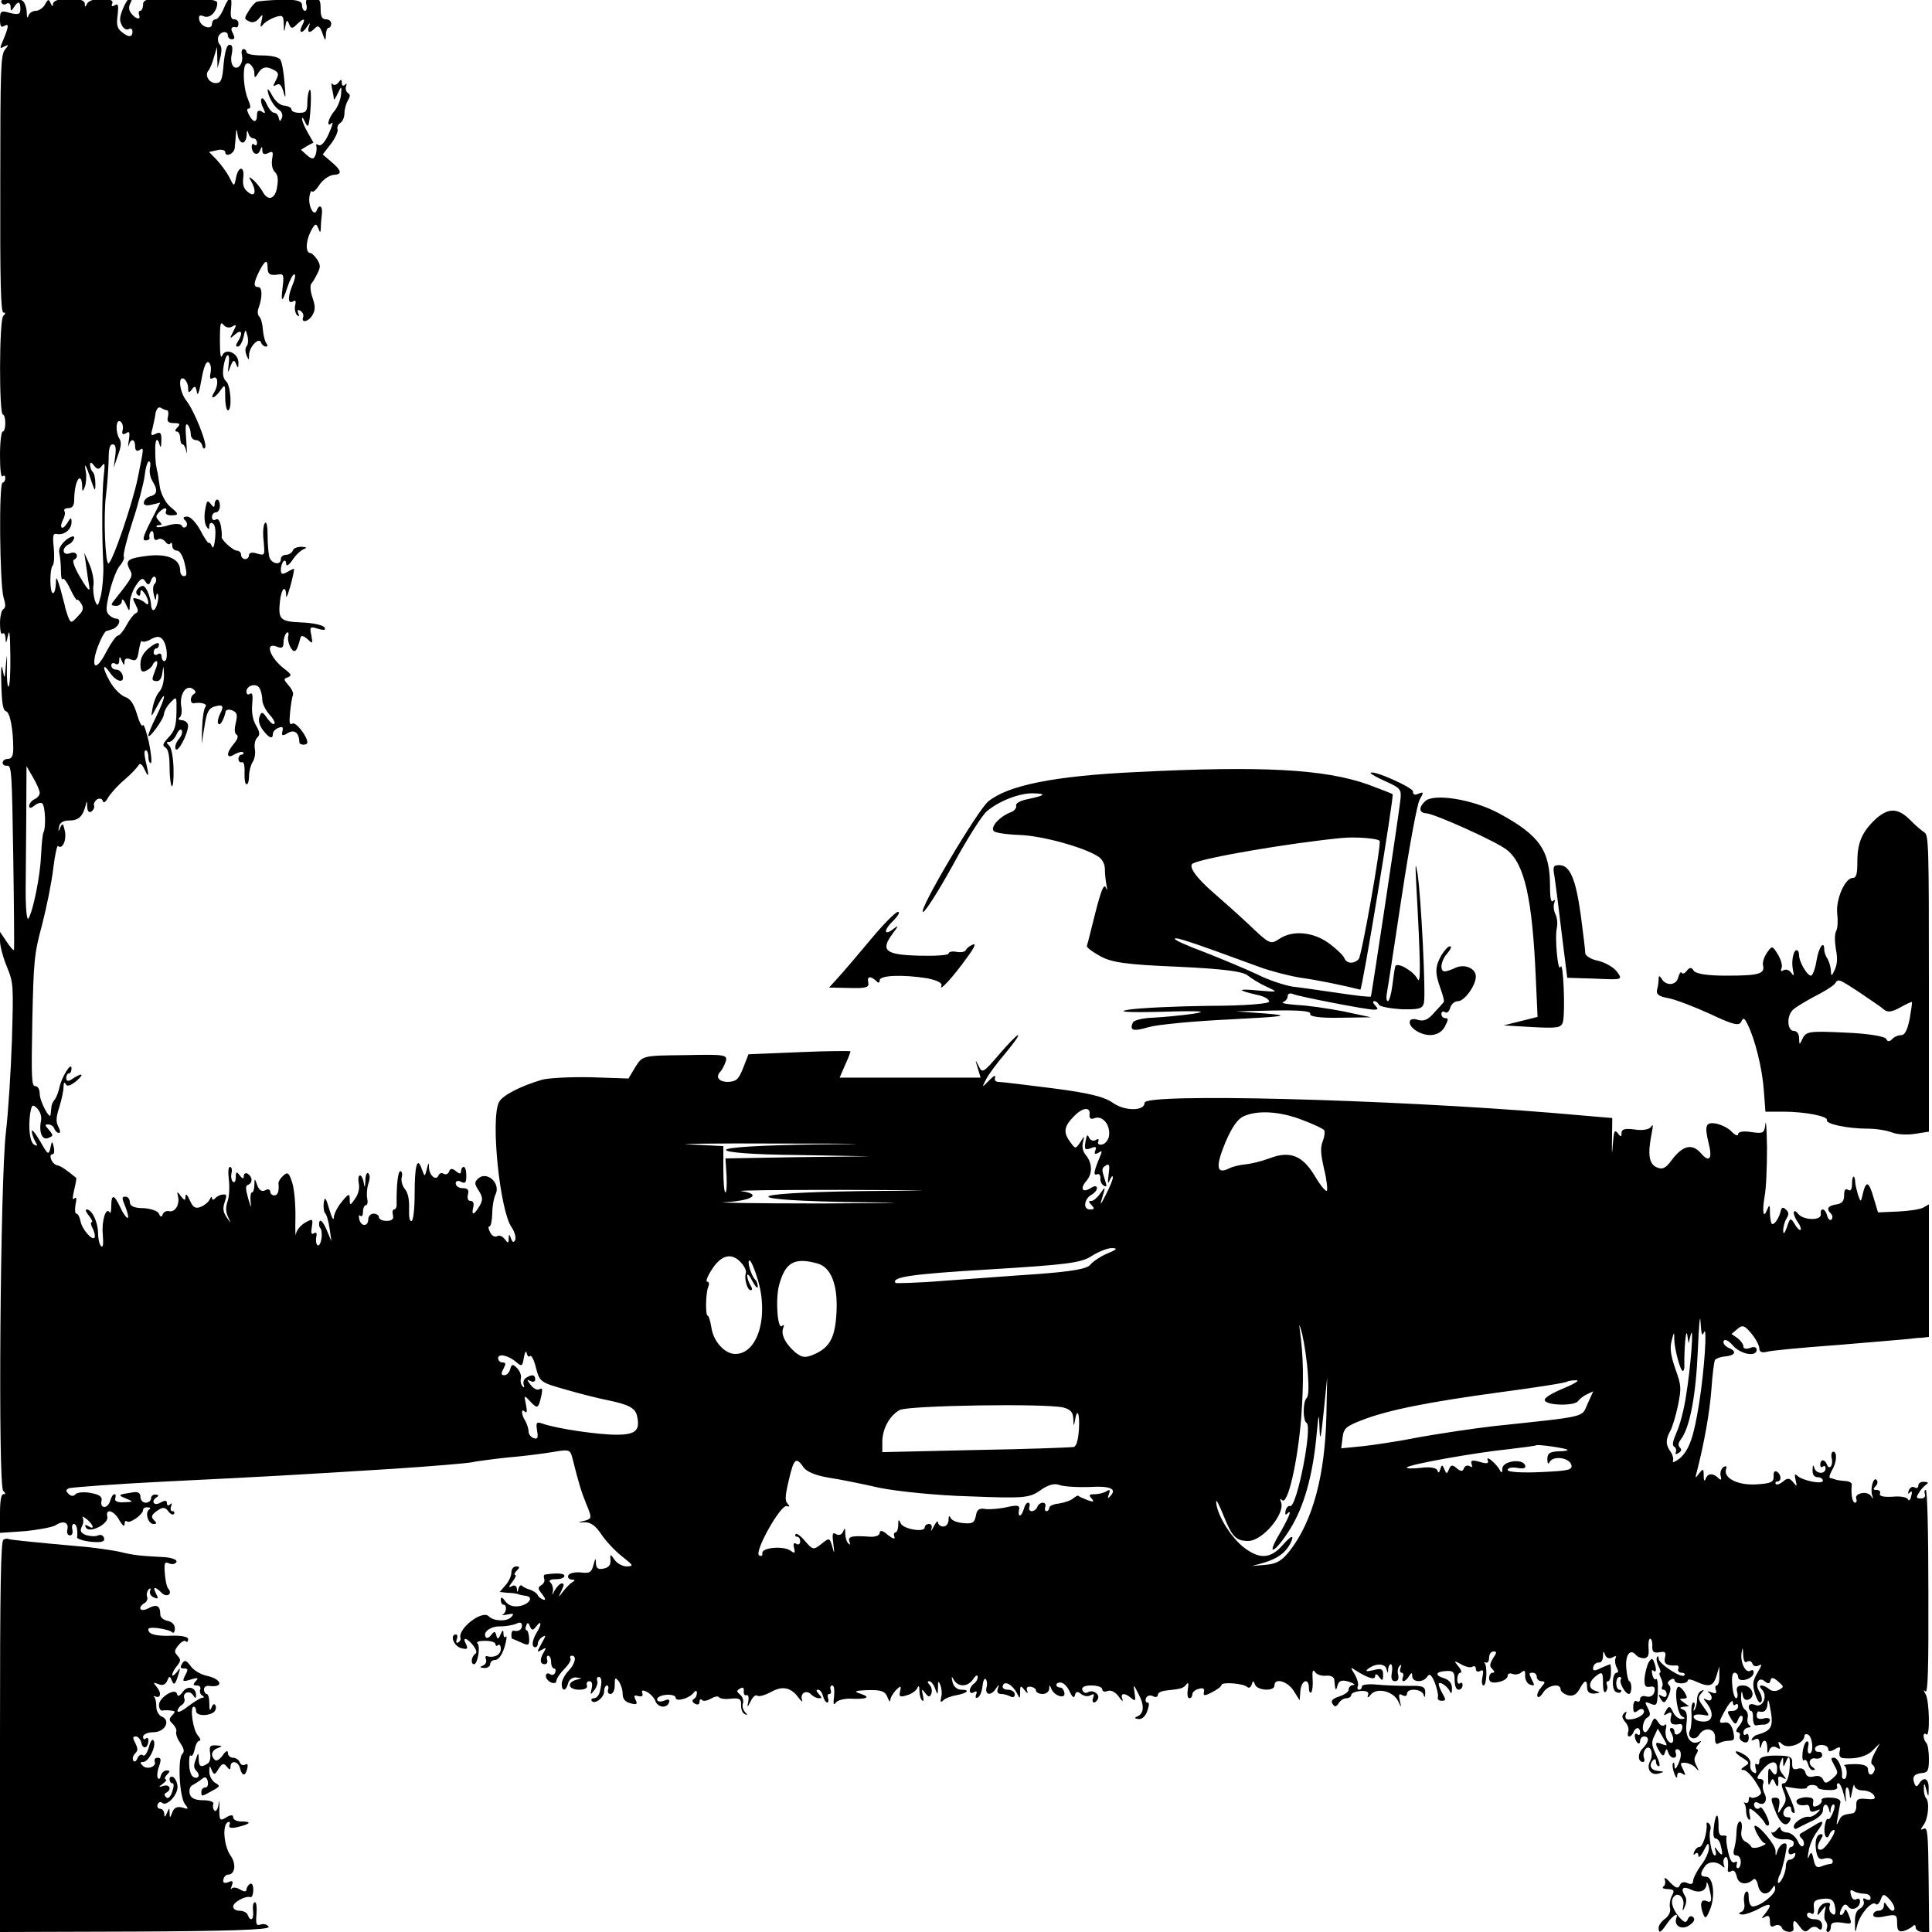 <?xml version="1.0" standalone="no"?>
<!DOCTYPE svg PUBLIC "-//W3C//DTD SVG 20010904//EN"
 "http://www.w3.org/TR/2001/REC-SVG-20010904/DTD/svg10.dtd">
<svg version="1.0" xmlns="http://www.w3.org/2000/svg"
 width="700pt" height="700pt" viewBox="0 0 700 700"
 preserveAspectRatio="xMidYMid meet">
<g transform="translate(0,700) scale(0.096,-0.154)"
fill="#000000" stroke="none">
<path d="M5 4540 c3 -5 12 -7 20 -3 9 3 15 -1 15 -8 0 -10 3 -10 12 -1 16 16
25 15 25 -4 0 -12 -8 -14 -39 -9 -34 6 -38 5 -38 -15 0 -16 4 -20 15 -16 19 7
19 1 -1 -30 -16 -23 -16 -24 2 -18 18 5 18 5 2 -8 -15 -13 -17 -44 -17 -316
-1 -233 2 -302 12 -302 9 0 9 -2 -1 -8 -15 -10 -16 -232 -1 -232 5 0 9 -9 9
-20 0 -11 -4 -20 -10 -20 -5 0 -10 -25 -10 -56 0 -34 4 -53 10 -49 6 3 10 1
10 -4 0 -6 -5 -11 -10 -11 -15 0 -11 -236 3 -269 9 -19 9 -25 -1 -29 -6 -2
-12 -17 -12 -33 0 -18 4 -28 10 -24 5 3 10 -2 11 -12 1 -13 3 -11 9 7 6 18 8
4 9 -47 1 -40 -2 -73 -7 -73 -4 0 -7 19 -6 43 1 37 1 38 -4 7 -4 -33 -5 -34
-12 -10 -5 16 -7 3 -5 -35 2 -44 6 -61 18 -63 15 -3 27 -43 27 -88 0 -17 -6
-24 -20 -24 -11 0 -20 -4 -20 -9 0 -5 8 -8 17 -7 17 1 18 -17 23 -214 3 -118
4 -217 3 -219 -2 -3 -14 6 -28 19 l-25 23 0 -21 c0 -13 12 -40 26 -61 25 -39
25 -41 19 -173 -4 -73 -14 -171 -23 -218 -21 -113 -30 -829 -10 -842 10 -6 10
-8 1 -8 -9 0 -13 -16 -13 -46 l0 -45 93 4 c50 3 103 9 117 14 29 12 51 7 44
-11 -3 -7 2 -13 10 -13 8 0 12 6 9 14 -3 7 0 13 6 13 10 0 15 -13 12 -32 0 -3
24 -8 53 -10 37 -2 52 0 49 8 -2 7 -13 10 -23 7 -11 -3 -31 -2 -46 1 -20 5
-23 10 -15 20 6 7 7 16 3 21 -4 4 3 2 16 -4 26 -14 30 -26 5 -16 -12 4 -15 3
-8 -4 14 -14 87 10 80 26 -8 21 26 15 46 -9 11 -11 19 -16 19 -9 0 7 4 10 9 7
10 -6 61 16 61 27 0 4 8 7 18 6 9 0 12 -3 5 -5 -17 -7 -4 -34 16 -34 13 0 14
2 2 9 -12 8 -10 12 12 22 21 9 30 9 42 -1 8 -7 18 -10 22 -6 3 3 1 6 -6 6 -7
0 -9 5 -5 12 4 7 3 8 -4 4 -7 -4 -12 -3 -12 3 0 7 -8 7 -25 1 -25 -9 -37 4
-13 13 8 3 6 6 -4 6 -10 1 -18 -3 -18 -9 0 -5 -9 -10 -20 -10 -11 0 -20 6 -20
14 0 9 -10 13 -32 10 -53 -5 -55 -6 -23 -14 30 -8 30 -8 -8 -9 -23 -1 -36 3
-32 9 3 6 2 10 -3 10 -6 0 -12 -7 -16 -15 -3 -8 -13 -15 -22 -15 -10 0 -14 6
-11 14 4 10 -7 15 -41 19 -26 3 -52 1 -57 -3 -6 -5 -17 -5 -25 0 -13 8 -12 10
0 14 8 2 175 10 370 16 394 12 476 15 860 30 146 6 276 13 290 15 14 2 72 7
130 11 58 3 136 9 174 13 67 7 68 7 78 -18 21 -53 33 -77 50 -103 23 -34 23
-36 -9 -41 -24 -3 -23 -4 4 -3 22 0 41 -8 62 -28 16 -15 51 -39 78 -52 44 -22
46 -23 19 -24 -16 0 -37 7 -47 16 -15 14 -17 14 -15 -2 1 -11 -8 -17 -26 -19
-21 -3 -28 1 -29 13 0 13 -2 12 -9 -4 -7 -18 -15 -21 -49 -18 -22 1 -43 -2
-46 -7 -4 -5 2 -9 12 -10 14 0 15 -2 3 -6 -8 -3 -24 -13 -35 -22 -18 -15 -19
-15 -6 2 10 13 11 17 1 17 -7 0 -19 -8 -27 -17 -8 -10 -11 -12 -7 -4 3 7 0 17
-7 22 -10 6 -4 9 19 9 17 0 32 3 32 8 0 6 -29 7 -73 3 -5 -1 -6 -5 -3 -10 3
-5 -2 -12 -11 -15 -14 -6 -14 -8 3 -21 13 -11 15 -15 4 -13 -8 2 -18 6 -21 11
-3 4 -15 9 -27 12 -12 2 -26 6 -31 9 -5 4 -12 0 -14 -6 -4 -10 -6 -10 -6 -1
-1 7 -9 10 -18 7 -15 -5 -15 -3 1 10 11 9 16 16 10 16 -5 0 -2 5 6 10 13 8 12
10 -2 10 -10 0 -18 -6 -18 -14 0 -8 -10 -22 -22 -30 l-22 -16 29 -2 c17 0 35
-2 40 -3 6 -2 18 -3 28 -4 32 -2 17 -19 -20 -24 -25 -3 -44 1 -56 11 -11 10
-17 11 -17 4 0 -7 5 -12 10 -12 14 0 12 -18 -2 -23 -7 -2 1 -2 17 0 24 3 27 2
13 -7 -17 -10 -66 -9 -84 3 -25 15 -118 -30 -106 -52 2 -3 -2 -7 -9 -10 -7 -2
-9 1 -5 8 4 6 2 11 -3 11 -25 0 -8 -28 19 -32 24 -4 27 -2 19 9 -16 18 3 16
27 -3 13 -11 15 -17 7 -20 -15 -7 -17 -24 -4 -24 14 0 25 42 13 49 -6 4 7 6
29 6 21 0 39 -3 39 -8 0 -4 4 -5 10 -2 5 3 10 -1 10 -9 0 -14 -25 -22 -53 -17
-5 1 -6 -3 -3 -8 4 -5 -2 -12 -11 -14 -14 -4 -13 -5 5 -6 12 0 22 4 22 9 0 6
9 10 19 10 12 0 26 12 35 30 8 17 10 28 5 25 -5 -4 -9 0 -9 7 0 10 -3 9 -11
-2 -8 -12 -12 -12 -16 -2 -4 10 -8 10 -19 1 -8 -7 -18 -9 -21 -5 -12 12 20 26
57 25 19 0 45 3 58 6 14 5 22 3 22 -4 0 -10 -14 -15 -32 -12 -5 0 -8 -4 -8 -9
0 -6 1 -10 3 -10 1 0 16 -4 34 -9 28 -8 31 -7 30 10 -1 10 -5 19 -10 19 -4 0
-5 5 -1 11 4 8 9 7 14 -2 7 -10 11 -10 24 0 20 17 21 4 1 -15 -17 -18 -20 -34
-5 -34 6 0 10 4 10 9 0 5 8 12 17 15 14 6 14 3 -3 -15 -19 -22 -19 -22 1 -15
16 6 18 5 8 -5 -17 -17 -16 -29 3 -29 8 0 12 5 9 10 -3 6 -1 10 4 10 6 0 11
-7 11 -15 0 -8 5 -15 11 -15 5 0 8 -4 4 -10 -3 -5 -12 -7 -20 -3 -8 3 -15 1
-15 -5 0 -5 9 -12 20 -15 11 -3 20 -1 20 4 0 5 13 17 30 28 16 10 27 21 23 24
-3 4 -1 7 5 7 20 0 13 -19 -13 -36 -14 -9 -25 -23 -25 -30 0 -19 16 -18 24 1
3 8 16 14 28 14 l23 -2 -22 -4 c-36 -7 -27 -23 13 -23 21 0 33 4 29 10 -3 5 1
10 9 10 10 0 13 -6 9 -17 -6 -16 -5 -16 10 -4 9 7 14 17 11 22 -3 5 0 9 5 9
12 0 14 -11 5 -34 -3 -9 -13 -16 -22 -16 -8 0 -13 -3 -9 -6 10 -10 47 7 47 22
0 8 5 14 11 14 5 0 7 -5 4 -10 -3 -6 1 -10 9 -10 10 0 16 9 16 21 0 18 2 19
15 9 8 -7 15 -20 15 -30 0 -12 10 -19 30 -22 23 -4 27 -2 19 8 -8 10 -6 12 10
9 13 -2 19 0 15 7 -4 7 2 8 17 3 13 -4 28 -14 32 -21 9 -16 43 -19 52 -4 4 7
-2 9 -19 4 -14 -3 -26 -2 -26 3 0 6 16 10 35 11 19 1 35 -2 35 -7 0 -10 51 -2
68 12 8 6 12 6 12 -1 0 -6 -5 -12 -12 -14 -7 -3 -6 -7 5 -11 9 -3 17 -2 17 4
0 6 4 8 9 5 5 -4 20 -2 34 3 14 5 28 7 31 3 4 -3 24 -5 45 -3 32 2 39 -1 38
-15 -1 -9 5 -19 13 -21 12 -4 13 -3 1 5 -7 5 -11 14 -7 20 3 6 -1 15 -10 20
-15 8 -15 10 0 15 9 4 15 1 13 -6 -1 -7 3 -11 10 -10 7 2 10 -4 7 -15 -5 -15
-4 -15 10 2 8 10 19 15 24 12 6 -3 28 1 50 8 44 16 77 12 106 -13 11 -9 16
-11 13 -5 -9 15 16 25 34 13 8 -5 21 -9 29 -9 13 0 13 1 0 10 -10 7 -11 10 -2
10 7 0 15 -7 18 -15 4 -8 10 -15 16 -15 5 0 6 5 3 10 -3 6 -1 10 5 10 6 0 8 4
5 10 -3 5 -1 10 6 10 7 0 9 -10 7 -25 -4 -19 -2 -23 7 -15 6 5 29 9 51 9 64
-2 83 3 44 11 -30 6 -26 8 27 9 49 1 64 -3 72 -16 6 -10 11 -13 11 -8 0 6 10
16 21 24 19 11 21 11 16 -3 -5 -13 0 -14 26 -9 18 3 35 11 39 17 5 7 8 5 8 -6
0 -9 4 -20 10 -23 6 -4 7 1 3 12 -6 15 -4 16 9 5 12 -10 18 -10 23 -1 4 6 1
15 -6 20 -9 6 -10 9 -2 9 7 0 17 -8 22 -17 10 -17 10 -16 11 2 0 16 2 17 9 6
5 -8 7 -21 3 -29 -4 -11 -2 -13 8 -7 8 5 30 10 49 12 42 5 55 13 19 13 -15 0
-29 7 -33 18 -5 14 -4 15 6 4 18 -17 54 -15 73 4 9 8 16 10 16 4 0 -6 -7 -13
-15 -16 -8 -4 -15 -11 -15 -16 0 -6 7 -7 16 -4 9 4 13 2 8 -5 -4 -7 -1 -10 7
-7 8 3 15 14 17 26 2 12 7 20 12 17 5 -3 7 -12 3 -20 -6 -18 18 -20 36 -2 11
10 13 10 7 0 -5 -9 0 -13 13 -13 10 0 26 -3 35 -6 9 -3 16 -1 16 5 0 6 -12 11
-26 11 -14 0 -23 4 -19 10 7 12 36 2 53 -18 11 -14 12 -14 12 2 0 16 2 17 17
5 10 -8 14 -9 10 -2 -5 8 0 11 13 10 11 -1 20 -5 20 -9 0 -4 11 -8 25 -8 14 0
25 6 25 13 0 9 2 9 8 -1 11 -17 55 -25 49 -9 -2 7 -9 12 -14 12 -20 0 -22 11
-3 12 11 1 27 -8 36 -20 11 -15 18 -18 21 -10 3 9 10 10 23 3 10 -5 26 -7 36
-3 12 4 15 3 10 -5 -4 -7 -3 -12 3 -12 5 0 12 4 15 9 7 11 -20 22 -38 15 -8
-3 -17 -1 -21 5 -4 7 8 11 34 11 23 0 41 -4 41 -9 0 -5 9 -7 20 -4 12 3 29 -2
42 -13 12 -11 18 -13 14 -6 -9 14 8 16 34 2 15 -8 17 -6 12 13 -5 21 -5 21 15
-3 23 -27 21 -46 -5 -53 -12 -3 -10 -5 5 -6 13 -1 27 7 33 19 8 14 8 20 0 20
-6 0 -8 5 -5 10 4 6 15 8 26 5 10 -4 19 -2 19 3 0 5 14 9 30 10 58 4 65 5 77
14 8 7 10 3 6 -11 -3 -12 -1 -21 6 -21 6 0 11 4 11 9 0 5 11 11 24 13 16 3 23
1 20 -7 -4 -10 3 -10 30 -1 20 6 36 14 36 17 0 8 85 4 98 -5 6 -3 13 0 16 6 5
10 7 10 12 1 7 -15 74 -18 74 -3 0 19 50 10 73 -13 l22 -22 3 23 c4 25 32 31
32 6 0 -8 4 -13 9 -10 4 3 7 17 5 31 -2 20 1 24 10 16 7 -6 25 -9 41 -8 18 1
30 -3 31 -10 3 -25 6 -28 12 -13 5 11 16 14 42 9 19 -4 27 -7 18 -8 -10 0 -18
-5 -18 -11 0 -5 -16 -12 -36 -16 -25 -5 -32 -10 -25 -17 8 -8 14 -8 23 1 7 7
20 12 30 12 10 0 18 4 18 8 0 4 16 8 35 9 24 1 33 -3 28 -10 -4 -7 1 -6 10 1
22 18 84 9 103 -14 14 -18 14 -18 7 0 -5 15 -3 18 10 13 9 -3 17 -2 17 3 0 15
57 12 63 -2 3 -8 6 -6 6 4 1 15 -8 18 -61 17 -35 0 -89 1 -121 3 -31 2 -57 0
-57 -4 0 -5 -5 -8 -11 -8 -5 0 -8 4 -4 9 3 5 -3 17 -12 27 -17 17 -17 18 2 10
48 -19 75 -24 75 -14 0 6 6 6 15 -2 12 -10 15 -9 15 5 0 14 -6 16 -37 11 -27
-4 -32 -3 -18 4 29 13 63 12 68 -2 4 -10 6 -10 6 0 1 6 5 12 10 12 5 0 7 -9 4
-20 -4 -14 0 -20 12 -20 11 0 15 5 12 15 -4 8 -1 17 5 21 7 4 8 3 4 -4 -4 -7
-2 -12 4 -12 6 0 8 -5 5 -10 -9 -14 8 -13 23 2 9 9 12 9 12 0 0 -15 42 -16 57
-1 8 8 16 4 28 -14 9 -15 14 -30 12 -34 -3 -5 3 -9 13 -9 17 0 18 2 5 16 -8 9
-15 19 -15 23 0 9 34 -5 42 -17 5 -7 8 -4 8 7 0 12 -10 20 -30 24 -37 7 -32
16 10 17 25 1 30 -3 30 -21 0 -14 6 -23 15 -23 8 0 15 5 15 11 0 5 -4 7 -10 4
-5 -3 -10 1 -10 9 0 9 5 16 12 16 6 0 3 7 -8 15 -18 14 -17 14 10 5 16 -6 35
-9 43 -6 7 3 13 1 13 -5 0 -6 7 -8 16 -5 12 4 14 1 9 -14 -4 -11 -2 -20 4 -20
12 0 15 46 4 53 -5 2 -2 2 5 1 6 -2 12 3 12 11 0 8 7 15 16 15 14 0 14 -2 -1
-16 -13 -14 -14 -19 -3 -25 10 -7 10 -9 1 -9 -7 0 -13 -6 -13 -13 0 -9 11 -12
35 -9 19 2 35 9 35 14 0 6 8 8 19 5 10 -2 25 -1 33 4 12 6 15 4 14 -8 0 -10 8
-19 19 -21 17 -4 18 -2 6 12 -11 14 -11 16 3 16 9 0 16 -4 16 -10 0 -5 8 -10
18 -10 15 -1 15 -2 -2 -15 -11 -8 -17 -18 -13 -21 3 -4 13 1 22 10 17 17 65
22 65 7 0 -5 12 -11 27 -14 19 -3 32 1 44 14 20 23 29 24 29 4 0 -10 9 -15 28
-14 23 2 24 2 5 6 -28 5 -29 19 -4 33 28 14 31 13 31 -16 0 -14 4 -23 10 -19
6 4 8 11 5 16 -4 5 -1 9 4 9 6 0 11 9 11 20 0 11 -1 20 -3 20 -1 0 -17 -4 -35
-9 -25 -8 -32 -7 -29 2 2 7 12 11 21 11 9 -1 16 6 16 15 0 12 2 13 8 3 5 -8
16 -10 28 -6 10 4 16 4 12 -1 -4 -4 -3 -14 3 -22 7 -8 8 -13 1 -13 -17 0 -21
-38 -4 -45 8 -3 17 -3 20 0 3 3 0 5 -6 5 -7 0 -12 7 -12 15 0 8 5 15 12 15 6
0 9 -3 5 -6 -7 -7 17 -34 31 -34 5 0 9 7 9 15 0 8 -4 15 -8 15 -3 0 -9 13 -11
30 -5 31 14 48 36 32 6 -5 20 -8 31 -8 15 1 19 7 17 23 -2 13 1 23 6 23 5 0 9
-8 8 -17 -1 -14 5 -17 26 -15 22 3 27 0 22 -12 -6 -15 6 -20 43 -19 7 1 10 -3
7 -8 -3 -5 3 -9 12 -9 10 0 15 -3 11 -6 -8 -9 -97 27 -97 39 0 6 -3 7 -6 4 -4
-4 -1 -13 6 -22 7 -8 9 -15 5 -15 -4 0 -2 -6 4 -13 6 -8 8 -17 4 -20 -3 -4 -1
-7 5 -7 7 0 12 -5 12 -11 0 -6 -7 -8 -17 -4 -15 5 -16 4 -5 -7 11 -11 16 -10
28 6 10 14 11 22 3 27 -7 4 -5 8 5 12 9 4 16 3 16 -1 0 -4 11 -7 25 -7 14 0
25 3 25 7 0 4 15 2 32 -3 49 -14 64 -11 76 13 l11 23 0 -22 c1 -13 -4 -23 -10
-23 -5 0 -7 -5 -3 -11 4 -8 -1 -9 -17 -5 -13 3 -18 3 -11 0 19 -9 14 -24 -5
-18 -17 5 -17 5 0 -9 27 -22 21 -42 -12 -42 -16 0 -33 3 -37 8 -8 8 9 11 41 7
18 -2 17 0 -5 19 -21 18 -23 22 -10 32 13 9 13 10 0 6 -8 -2 -15 -11 -15 -20
0 -8 -4 -19 -9 -24 -5 -4 -6 -3 -2 5 4 6 3 12 -3 12 -5 0 -9 -12 -7 -27 1 -16
-1 -33 -6 -39 -13 -17 19 -26 35 -10 20 20 62 15 60 -7 -1 -12 4 -17 14 -13 8
3 25 6 38 6 21 0 23 3 16 23 -6 14 -16 21 -30 20 -27 -3 -26 0 4 33 14 15 25
21 25 15 0 -7 4 -9 10 -6 6 3 10 1 10 -4 0 -6 -10 -11 -22 -11 -21 0 -21 -1
-5 -18 15 -15 19 -15 27 -2 5 8 12 11 16 7 4 -4 -1 -14 -12 -22 -12 -9 -14
-14 -6 -15 7 0 11 -4 8 -9 -3 -5 3 -11 14 -14 13 -3 20 0 20 10 0 8 -5 11 -10
8 -6 -3 -10 -1 -10 4 0 6 8 11 18 12 9 0 12 3 5 5 -7 3 -10 11 -7 18 3 8 -2
16 -10 19 -9 4 -15 17 -15 29 1 15 3 17 6 7 2 -11 11 -15 23 -12 28 7 12 33
-21 33 -21 0 -27 -4 -23 -15 4 -8 2 -15 -4 -15 -5 0 -12 13 -14 30 -3 20 0 30
9 30 7 0 13 -5 13 -10 0 -14 53 -6 58 8 2 7 -2 10 -11 7 -18 -8 -40 19 -34 42
4 14 5 13 6 -4 1 -15 6 -21 15 -17 8 3 17 1 20 -5 4 -6 14 -7 24 -4 13 5 12 1
-5 -17 -18 -19 -19 -27 -11 -46 6 -13 15 -24 20 -24 11 0 10 14 -3 27 -17 17
-1 35 21 23 13 -7 20 -6 22 2 3 8 11 7 28 -2 23 -13 24 -13 5 -20 -11 -4 -28
-4 -37 1 -23 12 -48 12 -29 0 24 -15 5 -44 -24 -37 -14 4 -25 2 -25 -4 0 -5 4
-10 9 -10 5 0 8 -8 7 -17 0 -10 5 -18 12 -17 6 1 21 2 32 2 11 1 20 6 20 11 0
4 -11 6 -25 3 -15 -2 -25 0 -25 7 0 6 3 10 8 10 21 -4 32 3 33 19 1 11 4 9 9
-8 15 -47 8 -56 -48 -66 -8 -1 -17 -6 -20 -10 -4 -4 1 -4 11 -1 12 4 17 1 18
-11 0 -10 3 -12 6 -4 7 18 23 15 23 -5 0 -13 2 -15 8 -5 5 8 16 10 27 6 13 -5
16 -4 10 5 -6 10 -3 11 13 2 22 -11 82 3 82 20 0 4 7 6 15 3 17 -7 21 -44 4
-44 -6 0 -8 7 -5 16 4 9 1 14 -6 12 -6 -2 -13 -14 -15 -27 -2 -12 1 -20 6 -17
5 3 11 -1 15 -9 3 -8 11 -15 18 -14 10 0 10 2 1 6 -22 8 -14 25 10 21 12 -1
23 2 24 7 1 6 -5 9 -13 9 -8 -1 -14 2 -14 7 0 5 11 9 25 9 14 0 25 -4 25 -10
0 -6 9 -6 25 0 19 7 23 6 18 -5 -3 -10 1 -15 13 -16 49 -3 90 4 113 19 l26 16
-20 -23 c-14 -17 -16 -25 -7 -28 6 -3 10 -9 6 -14 -8 -13 -24 -11 -24 4 0 8
-17 12 -50 12 -27 0 -45 -2 -40 -3 13 -5 13 -32 0 -32 -6 0 -9 3 -8 8 3 16
-15 42 -30 42 -13 0 -13 -2 1 -18 16 -18 15 -19 -9 -32 -20 -11 -27 -11 -33
-2 -5 8 -19 11 -35 8 -17 -3 -29 0 -32 9 -3 8 -15 12 -29 9 -17 -3 -22 0 -21
14 1 14 -8 17 -61 17 -45 0 -63 -4 -63 -13 0 -7 -4 -10 -10 -7 -6 3 -7 -1 -4
-10 5 -11 2 -14 -9 -9 -9 3 -13 11 -11 19 3 7 -7 17 -25 23 -38 14 -41 5 -3
-9 25 -10 26 -12 7 -19 -16 -7 -17 -9 -3 -9 9 -1 29 -13 44 -28 25 -25 26 -27
8 -34 -10 -3 -22 -5 -26 -2 -5 2 -8 0 -8 -6 0 -6 -6 -9 -12 -7 -7 1 -10 1 -5
-1 4 -3 7 -11 7 -18 0 -8 4 -17 10 -20 6 -3 7 1 4 9 -3 9 -3 16 0 16 10 0 50
-24 58 -35 4 -5 10 -6 14 -3 6 7 -26 46 -33 41 -8 -7 -23 -2 -23 7 0 5 7 7 15
4 22 -9 38 5 25 21 -7 8 -9 19 -5 25 3 5 -2 10 -12 10 -15 0 -14 4 7 20 30 23
57 26 57 5 0 -18 -9 -19 -24 -4 -7 7 -10 3 -10 -16 0 -19 2 -23 8 -14 8 12 11
11 19 -1 9 -13 14 -7 11 12 0 4 7 5 17 1 16 -5 16 -5 0 8 -13 10 -15 18 -8 29
9 13 10 13 10 0 0 -13 1 -13 10 0 13 21 19 10 13 -23 -3 -15 -12 -27 -19 -27
-12 0 -12 -4 -2 -20 11 -16 10 -23 -6 -37 -17 -17 -18 -17 -12 2 5 16 1 21
-13 21 -19 0 -19 -2 -3 -28 19 -32 41 -43 56 -28 7 7 5 10 -7 10 -21 0 -22 16
-2 24 8 3 15 1 15 -4 0 -6 5 -10 11 -10 6 0 0 14 -12 31 l-22 31 41 -4 c23 -2
42 -1 42 2 0 3 9 6 20 6 11 0 20 -3 20 -6 0 -3 18 -6 40 -6 22 -1 37 2 34 7
-3 5 -1 9 5 9 5 0 14 -12 20 -27 8 -21 10 -22 7 -6 -2 13 0 23 5 23 5 0 9 -8
10 -17 1 -12 4 -10 9 7 4 14 8 20 9 14 1 -6 15 -11 31 -11 17 0 36 -5 42 -11
9 -9 2 -11 -28 -9 -32 2 -39 -1 -38 -15 1 -10 -6 -19 -15 -19 -37 -3 -42 -5
-52 -19 -8 -11 -9 -9 -3 10 4 14 8 30 10 35 2 6 -14 11 -36 11 -22 1 -38 -2
-35 -6 3 -4 -5 -10 -16 -13 -14 -4 -19 -2 -16 8 4 9 -4 12 -29 12 -19 -1 -34
-5 -34 -9 0 -8 15 -12 38 -9 6 1 12 -3 12 -9 0 -7 9 -9 23 -5 19 5 20 4 5 -5
-10 -6 -24 -10 -30 -9 -21 2 -58 -13 -58 -23 0 -5 6 -7 13 -4 6 2 31 10 55 17
23 6 42 17 42 25 0 17 17 18 23 2 4 -10 6 -10 6 0 1 6 6 12 11 12 6 0 5 -8 -2
-19 -7 -11 -15 -18 -19 -15 -4 2 -9 -5 -12 -16 -6 -22 8 -37 18 -20 3 5 11 10
16 10 15 0 -29 -43 -46 -46 -18 -3 -19 8 -3 24 9 9 9 12 1 12 -18 0 -25 -18
-18 -41 5 -16 13 -20 31 -16 14 2 27 0 30 -4 3 -5 -1 -9 -8 -9 -7 0 -23 -3
-35 -6 -16 -4 -23 0 -28 16 -6 18 -9 20 -17 9 -6 -10 -7 -6 -2 11 3 14 18 35
33 47 28 24 25 28 -11 14 -13 -5 -32 -12 -43 -16 -16 -5 -17 -8 -5 -15 8 -5
11 -13 6 -17 -4 -4 -14 0 -21 11 -8 10 -25 19 -39 20 -14 0 -26 5 -26 10 0 5
-6 3 -13 -3 -8 -6 -17 -9 -21 -6 -3 3 -2 0 4 -7 5 -6 25 -11 45 -10 19 1 35
-3 35 -8 0 -6 -4 -10 -10 -10 -5 0 -10 -5 -10 -11 0 -6 7 -8 16 -5 8 3 12 2 9
-4 -3 -6 -13 -10 -21 -10 -8 0 -14 -7 -14 -16 0 -8 -7 -22 -15 -30 -8 -9 -15
-11 -15 -6 0 5 3 12 7 16 4 3 12 22 19 41 10 31 10 35 -5 33 -9 -2 -19 -10
-23 -18 -6 -13 -7 -12 -7 2 -1 13 -60 58 -77 58 -12 0 23 -40 36 -41 8 -1 2
-4 -15 -8 -16 -4 -32 -4 -35 -1 -3 4 -13 10 -24 13 -12 5 -17 14 -13 27 3 11
0 20 -6 20 -7 0 -12 -10 -13 -22 0 -13 -4 -31 -8 -40 -6 -13 -4 -18 8 -18 9 0
16 -7 16 -15 0 -8 -5 -15 -11 -15 -5 0 -7 4 -4 10 3 5 0 7 -8 4 -10 -3 -18 5
-25 25 -6 16 -8 31 -6 34 3 3 -3 4 -13 4 -13 -2 -18 5 -17 25 0 32 -12 28 -18
-7 -3 -16 -1 -25 7 -25 7 0 16 -7 19 -16 10 -25 7 -27 -11 -13 -11 10 -14 10
-9 1 4 -6 3 -12 -2 -12 -12 0 -25 47 -17 60 3 5 1 12 -5 15 -6 4 -10 3 -9 -2
3 -18 -14 -53 -27 -53 -7 0 -16 -5 -20 -12 -4 -7 -3 -8 4 -4 7 4 12 2 12 -5 0
-6 9 -1 20 12 15 19 19 21 20 7 0 -9 -13 -28 -30 -41 -16 -14 -30 -31 -30 -37
0 -7 -8 -9 -21 -5 -13 4 -25 2 -29 -5 -6 -9 -15 -7 -36 6 -15 11 -25 14 -21 7
4 -6 1 -14 -5 -16 -7 -3 0 -6 16 -6 24 -1 27 -3 16 -16 -7 -8 -10 -21 -7 -29
3 -8 -4 -18 -19 -25 -13 -6 -24 -15 -24 -21 0 -15 8 -12 32 10 21 19 44 28 35
13 -11 -18 19 -29 47 -18 20 8 25 15 16 20 -7 4 -16 2 -20 -5 -6 -10 -14 -8
-34 6 -26 20 -33 39 -17 48 16 11 40 -5 34 -22 -4 -15 -3 -15 6 -2 6 9 7 18 1
24 -18 18 -10 25 21 16 33 -10 59 -4 60 14 0 6 4 2 9 -9 13 -31 11 -38 -10
-32 -21 5 -26 -8 -11 -32 7 -11 12 -8 25 12 21 32 12 77 -15 77 -22 0 -24 7
-6 23 13 14 47 14 67 2 8 -5 11 -4 6 3 -3 6 -2 13 4 17 9 6 15 -8 11 -29 -1
-5 5 -6 13 -3 9 4 17 -1 21 -13 6 -18 38 -21 63 -6 6 3 13 -3 17 -14 7 -22 35
-26 53 -8 9 9 12 9 12 -1 0 -13 -58 -41 -85 -41 -8 0 -15 9 -15 21 0 12 -4 17
-11 13 -6 -3 -9 -15 -6 -25 3 -11 -1 -20 -12 -22 -11 -3 -10 -5 5 -6 12 0 40
6 63 14 44 15 52 11 24 -11 -17 -13 -17 -14 0 -8 12 4 17 1 17 -11 0 -12 5
-15 19 -10 11 3 22 1 26 -5 7 -11 46 -14 44 -2 -4 21 3 23 22 6 16 -14 24 -16
38 -7 10 6 24 7 32 2 11 -6 16 -4 16 6 0 10 -11 15 -29 15 -15 0 -28 4 -28 10
0 5 7 7 15 4 10 -4 13 0 11 13 -3 15 3 19 34 21 28 2 39 -2 44 -14 8 -20 2
-29 -13 -19 -6 3 -9 11 -5 17 4 6 -3 8 -17 6 -12 -1 -25 -10 -27 -18 -5 -13
-3 -13 13 0 17 14 18 13 12 -2 -3 -10 -2 -20 4 -23 5 -4 7 -11 4 -16 -4 -5 -1
-9 4 -9 6 0 11 6 11 13 0 9 12 11 41 9 39 -4 40 -4 27 17 -7 12 -14 17 -16 11
-2 -5 -8 -10 -14 -10 -6 0 -5 6 2 15 9 11 16 12 25 5 14 -12 45 -3 45 12 0 6
-6 8 -14 5 -8 -3 -17 1 -20 10 -5 11 -2 14 10 9 8 -3 27 -6 40 -6 13 0 24 -4
24 -10 0 -5 -7 -6 -17 -3 -10 4 -14 2 -9 -5 3 -6 -3 -13 -14 -17 -14 -4 -20
-15 -19 -33 0 -26 1 -26 9 -5 11 26 55 57 69 49 5 -4 14 1 19 10 8 14 12 14
30 3 22 -14 29 -29 14 -29 -4 0 -13 5 -20 12 -9 9 -12 9 -12 0 0 -7 -9 -12
-20 -12 -11 0 -20 -4 -20 -10 0 -6 18 -7 45 -3 41 5 45 4 45 -16 0 -17 5 -21
23 -19 12 2 28 7 35 11 7 5 12 4 12 -2 0 -6 12 -11 26 -11 l25 0 -2 124 c-2
108 -4 123 -18 119 -14 -4 -14 -3 -1 9 18 15 23 55 9 63 -5 4 -9 14 -8 23 0
14 2 13 9 -3 8 -19 9 -19 9 3 1 23 -18 29 -36 11 -8 -8 -13 -8 -18 1 -9 15 -1
22 29 24 22 1 26 6 26 33 0 17 -4 35 -10 38 -5 3 -10 11 -10 16 0 6 5 7 10 4
15 -9 12 78 -2 94 -9 10 -10 12 -1 7 9 -5 12 49 11 234 0 144 -4 240 -10 240
-5 0 -6 -5 -3 -10 3 -6 -3 -10 -15 -10 -18 0 -19 2 -8 13 7 8 20 16 28 20 10
3 7 6 -7 6 -13 1 -23 -3 -23 -9 0 -5 -6 -7 -14 -4 -8 3 -17 0 -22 -7 -4 -8 -3
-10 4 -5 8 5 10 1 5 -9 -3 -9 -9 -12 -12 -7 -3 5 -30 8 -59 6 -31 -1 -50 1
-47 7 4 5 -2 9 -12 9 -14 0 -15 2 -4 9 8 5 9 11 3 15 -12 7 -24 -22 -16 -37 5
-9 4 -9 -5 -1 -14 13 -64 6 -55 -7 3 -5 0 -9 -5 -9 -10 0 -16 21 -12 43 0 4
-11 8 -26 8 -16 1 -32 2 -38 4 -5 1 -14 3 -18 3 -5 1 -1 9 7 18 18 18 21 44 5
44 -6 0 -9 -7 -6 -15 7 -17 -9 -30 -18 -15 -8 13 -25 13 -25 -1 0 -5 4 -7 10
-4 6 3 10 1 10 -4 0 -15 -37 -14 -43 2 -3 7 -6 5 -6 -5 -1 -12 6 -18 19 -18
11 0 20 -4 20 -8 0 -10 -79 0 -98 12 -8 5 -10 2 -5 -11 6 -16 5 -16 -9 -5 -13
10 -22 11 -38 2 -12 -6 -24 -9 -28 -6 -3 3 0 6 6 6 17 0 15 17 -2 23 -8 3 -13
-1 -12 -11 1 -14 -11 -17 -69 -19 -70 -2 -123 16 -110 37 3 6 -1 7 -10 4 -9
-4 -14 -13 -11 -21 4 -9 2 -11 -7 -6 -20 13 -41 13 -49 0 -5 -8 -8 -6 -8 7 0
16 -2 17 -17 5 -15 -13 -16 -12 -8 6 27 66 47 135 54 191 4 35 10 67 14 70 3
3 19 7 36 8 40 2 48 12 16 20 -14 4 -23 11 -20 16 4 6 18 2 35 -10 29 -21 90
-28 90 -10 0 6 -11 8 -25 4 -14 -3 -25 -2 -25 3 0 6 -10 14 -22 20 l-23 10 23
12 c18 10 27 8 52 -11 16 -12 30 -28 30 -35 0 -8 9 -11 28 -8 15 3 135 10 267
16 132 7 251 13 265 14 14 1 37 3 53 3 l27 2 0 156 0 156 -22 -8 c-13 -4 -56
-8 -96 -9 l-74 -2 -16 33 c-18 40 -29 43 -41 12 -8 -22 -8 -22 -19 -3 -5 11
-10 24 -10 28 -1 20 -12 18 -12 -1 0 -15 -5 -20 -15 -16 -10 4 -15 0 -15 -13
0 -13 -8 -19 -27 -21 -33 -3 -42 -10 -24 -21 8 -5 9 -11 3 -15 -5 -3 -12 1
-16 9 -6 17 -27 21 -24 4 4 -16 -67 -15 -86 1 -9 7 -16 8 -16 2 0 -5 7 -15 15
-22 9 -7 13 -15 11 -18 -3 -2 -13 3 -22 13 -16 16 -18 16 -30 -7 -9 -15 -13
-18 -14 -8 0 9 6 22 12 28 10 10 10 15 -2 22 -10 6 -16 5 -19 -3 -6 -18 -28
-37 -35 -30 -3 4 -6 16 -6 27 0 17 -2 18 -10 6 -15 -24 -20 -6 -10 31 6 18 9
70 9 114 -1 44 -4 69 -6 56 -4 -22 -8 -23 -54 -19 -28 3 -49 1 -49 -5 0 -5
-10 -3 -23 5 -12 9 -39 17 -60 20 -39 4 -45 -4 -28 -47 15 -36 2 -46 -29 -23
-34 24 -69 19 -112 -17 -21 -18 -34 -22 -55 -16 -30 8 -35 31 -19 81 6 19 5
22 -3 14 -7 -6 -33 -9 -61 -6 -36 3 -50 1 -50 -8 0 -10 -3 -10 -14 -1 -12 10
-15 6 -19 -26 -3 -28 -4 -25 -3 12 l1 50 -225 12 c-622 32 -1540 47 -1540 24
0 -20 -74 -20 -118 -1 -33 15 -92 24 -229 35 -102 8 -193 15 -204 15 -12 0
-17 4 -13 11 3 6 -6 3 -22 -7 -28 -18 -29 -18 -14 0 8 11 41 39 74 63 32 24
54 43 48 43 -5 0 -38 -21 -72 -46 -59 -43 -63 -44 -76 -27 -14 17 -14 16 -4
-4 l11 -23 -266 0 -266 0 20 29 c12 16 21 31 21 33 0 1 -87 1 -192 -2 l-193
-5 -20 -32 c-17 -27 -26 -32 -57 -33 -36 0 -49 12 -28 25 5 3 14 14 19 23 8
16 -4 17 -152 15 -161 -1 -162 -1 -189 -28 l-26 -27 -144 3 c-79 1 -161 -2
-183 -6 -81 -15 -150 -37 -162 -53 -32 -40 4 -256 48 -294 11 -10 17 -23 14
-29 -6 -8 -10 -7 -16 2 -7 12 -9 12 -9 0 0 -11 -3 -11 -15 -1 -8 7 -21 10 -29
7 -8 -3 -20 1 -26 9 -7 8 -8 14 -3 14 6 0 10 14 11 31 0 17 6 36 12 44 22 27
-35 58 -68 36 -11 -7 -11 -11 2 -24 20 -19 20 -25 2 -43 -19 -18 -27 -18 -20
1 4 9 0 15 -10 15 -10 0 -13 6 -10 15 5 11 -1 15 -20 15 -14 0 -26 5 -26 11 0
6 9 8 20 4 16 -5 20 -2 20 14 0 12 -4 21 -10 21 -5 0 -10 -5 -10 -10 0 -7 -6
-7 -19 0 -14 7 -22 7 -26 -1 -4 -6 -13 -8 -21 -5 -7 3 -16 1 -19 -4 -9 -14
-35 0 -36 19 0 12 -2 12 -8 -4 -8 -19 -8 -19 -19 0 -17 31 -27 9 -27 -58 0
-36 -5 -62 -11 -64 -8 -2 -11 8 -10 29 1 22 -4 37 -16 46 -9 7 -15 19 -12 27
4 8 1 15 -5 15 -9 0 -15 -33 -14 -78 1 -6 -4 -12 -9 -12 -6 0 -8 -6 -5 -13 4
-10 -4 -14 -24 -14 -16 0 -29 4 -29 9 0 4 -9 8 -20 8 -11 0 -20 -6 -20 -13 0
-18 -28 -18 -34 0 -3 8 -1 11 4 8 6 -3 10 1 10 9 0 9 5 16 11 16 6 0 8 7 5 16
-3 8 -1 24 4 34 7 13 7 21 0 25 -5 3 -11 -4 -11 -17 -1 -17 -3 -18 -6 -6 -2
10 -9 18 -14 18 -6 0 -8 -8 -5 -18 4 -12 -1 -26 -14 -37 -18 -16 -20 -17 -20
-1 0 14 -4 14 -30 -6 -16 -12 -30 -29 -30 -37 -1 -9 -8 0 -17 19 -13 28 -17
31 -21 16 -2 -10 0 -21 5 -25 6 -3 13 -19 17 -36 l7 -30 -19 28 c-11 16 -22
24 -26 19 -3 -6 -2 -13 3 -16 5 -3 7 -15 4 -26 -3 -11 -10 -17 -15 -14 -5 3
-7 12 -4 20 3 8 0 11 -9 8 -10 -4 -12 0 -8 15 5 19 3 20 -25 10 -17 -6 -33
-18 -35 -27 -2 -9 -3 8 -2 38 1 30 -4 67 -12 83 -12 23 -17 26 -33 17 -11 -6
-19 -14 -19 -18 3 -19 -2 -29 -16 -29 -8 0 -15 4 -15 9 0 5 -9 7 -19 3 -13 -4
-23 0 -30 12 -10 17 -10 17 -11 1 0 -10 -4 -18 -9 -18 -5 0 -7 -10 -5 -23 4
-15 1 -13 -9 8 -11 25 -11 31 0 33 17 5 17 18 -2 26 -8 3 -15 0 -15 -6 0 -7
-5 -6 -15 2 -12 10 -15 9 -15 -4 0 -10 -5 -14 -11 -11 -6 4 -8 13 -5 21 3 8 0
14 -6 14 -6 0 -8 -11 -4 -31 3 -17 1 -40 -5 -50 -8 -15 -7 -25 2 -37 12 -16
12 -16 -5 -1 -14 13 -16 21 -8 36 9 16 8 19 -6 18 -10 0 -23 -4 -30 -9 -6 -4
-12 -4 -12 1 0 4 -4 3 -8 -3 -4 -6 -19 -14 -34 -18 -21 -5 -30 -1 -42 16 -9
13 -16 16 -16 9 0 -11 -3 -11 -17 0 -14 12 -16 12 -11 -1 7 -19 -12 -38 -35
-34 -9 1 -20 -2 -23 -8 -4 -7 -9 -6 -14 2 -4 6 -30 12 -58 13 -36 0 -52 5 -52
14 0 7 -7 13 -16 13 -15 0 -15 -2 0 -25 9 -14 12 -25 8 -25 -5 0 -18 11 -28
25 -23 31 -34 32 -34 3 0 -12 -3 -19 -6 -15 -14 14 -31 -20 -26 -52 3 -24 1
-32 -7 -27 -6 4 -11 18 -11 31 0 25 -23 55 -43 55 -6 0 -2 -7 9 -15 10 -8 15
-15 10 -15 -5 0 -3 -7 4 -15 7 -9 10 -18 7 -21 -8 -9 -47 19 -53 38 -3 10 -10
18 -15 18 -6 0 -7 9 -4 21 5 15 4 19 -4 15 -8 -5 -8 0 -1 20 6 15 9 27 8 28
-37 19 -57 28 -73 30 -20 3 -34 26 -16 26 6 0 7 8 4 17 -6 15 -7 15 -13 -3 -6
-17 -10 -15 -38 16 -18 19 -32 30 -32 24 0 -5 6 -16 12 -23 11 -11 10 -13 -2
-9 -17 5 -24 39 -16 74 6 21 9 22 26 12 12 -8 18 -19 15 -29 -9 -27 4 -47 27
-41 20 5 20 6 3 19 -16 11 -17 13 -3 13 9 0 20 -4 23 -10 3 -5 11 -10 17 -10
7 0 6 5 -2 15 -9 11 -9 21 4 46 9 18 16 39 16 48 0 9 3 12 8 6 4 -7 19 -4 42
8 32 18 18 19 -22 2 -11 -4 -18 -3 -18 4 0 6 5 11 10 11 6 0 10 5 10 12 0 17
-38 -21 -46 -46 -4 -11 -12 -24 -18 -28 -6 -4 -12 -12 -12 -18 -1 -5 -2 -13
-3 -17 -2 -14 -41 31 -41 49 0 10 -7 18 -16 18 -15 0 -16 16 -12 153 5 142 7
158 37 227 17 41 36 100 42 132 6 32 15 56 18 53 16 -9 33 13 26 35 -6 18 -9
20 -17 9 -8 -12 -9 -11 -5 1 2 10 16 15 38 15 35 0 51 9 62 35 4 12 6 12 6 -2
1 -11 6 -15 16 -12 8 4 13 10 10 14 -3 4 3 11 12 15 10 3 19 1 21 -4 2 -6 11
-3 20 8 10 10 37 29 62 42 25 13 48 29 53 34 4 6 13 3 22 -9 17 -23 19 -18 5
18 -6 17 -6 26 0 26 6 0 10 -7 10 -15 0 -8 4 -15 9 -15 5 0 2 22 -7 49 -10 27
-20 45 -23 40 -3 -5 -13 7 -22 26 -12 25 -25 37 -46 41 -16 4 -42 20 -56 36
-30 33 -29 47 1 20 23 -21 55 -25 47 -6 -3 8 -14 14 -24 14 -10 0 -19 4 -19
10 0 5 7 7 15 4 9 -4 15 0 15 7 0 11 3 11 10 -1 7 -10 10 -11 10 -2 0 8 8 10
24 6 19 -5 25 -1 30 21 4 15 9 25 12 22 3 -3 19 -1 35 5 22 7 33 7 44 -2 17
-14 20 -50 5 -50 -5 0 -10 5 -10 11 0 6 -7 9 -15 5 -8 -3 -15 -1 -15 4 0 6 5
10 10 10 6 0 10 4 10 10 0 5 -16 2 -35 -8 -23 -11 -35 -24 -35 -39 0 -16 5
-20 20 -16 11 3 23 9 26 14 3 5 10 9 15 9 5 0 3 -10 -6 -23 -13 -21 -13 -23 5
-24 12 -1 20 6 23 20 4 18 4 18 6 -5 0 -16 -6 -32 -18 -40 -10 -7 -21 -24 -25
-38 -7 -24 -7 -24 18 5 36 42 32 21 -4 -25 -17 -21 -30 -41 -30 -45 0 -11 59
39 59 51 1 7 12 19 25 27 23 15 23 15 22 -24 -1 -32 -7 -43 -29 -58 -23 -15
-25 -20 -13 -24 11 -4 16 -19 16 -46 0 -22 4 -42 8 -45 5 -3 8 15 7 41 -1 26
-8 49 -16 54 -12 7 -12 9 0 9 8 0 20 8 27 17 7 10 16 15 20 10 4 -4 -1 -14
-12 -21 -10 -8 -15 -18 -11 -23 9 -9 46 35 47 55 0 6 -10 12 -22 13 -13 0 -17
3 -11 6 8 3 11 14 7 27 -7 28 18 51 43 41 12 -5 14 -9 6 -12 -17 -6 -17 -24 0
-22 27 3 52 -2 42 -9 -5 -4 -11 -25 -12 -47 l-2 -40 11 42 c8 33 16 42 37 46
32 6 38 2 21 -18 -7 -9 -10 -19 -6 -22 6 -7 21 9 28 29 2 4 13 5 25 2 18 -5
20 -10 13 -29 -6 -16 -5 -25 3 -28 8 -3 4 -11 -11 -22 -30 -22 -28 -37 4 -24
15 5 29 7 32 4 3 -3 0 -5 -6 -5 -7 0 -12 -5 -12 -10 0 -6 6 -9 13 -8 7 2 11
-7 10 -24 -1 -16 2 -28 8 -28 5 0 9 9 9 20 0 10 6 25 13 32 8 7 12 21 9 31 -3
11 1 23 9 27 11 7 10 13 -5 29 -12 13 -17 30 -14 50 3 21 1 28 -9 24 -7 -3
-13 -1 -13 5 0 15 37 21 49 9 6 -6 11 -19 11 -28 0 -9 12 -24 26 -34 14 -9 23
-19 20 -22 -3 -4 -15 2 -27 12 -17 16 -22 17 -29 5 -6 -9 -2 -20 12 -32 23
-19 38 -23 38 -9 0 5 9 11 21 14 15 4 19 2 15 -8 -4 -11 0 -12 21 -4 25 9 42
0 43 -22 0 -7 30 -8 30 0 0 14 -44 49 -56 44 -12 -4 -13 2 -9 27 3 19 8 37 11
41 2 4 -5 14 -17 22 -19 14 -20 15 -2 19 15 4 13 7 -12 19 -56 26 -78 65 -30
53 19 -5 25 -2 25 9 0 9 5 19 11 23 7 4 10 1 7 -7 -3 -8 2 -20 10 -28 14 -14
23 -9 36 24 2 6 12 5 26 -3 20 -12 21 -12 15 9 -7 20 -5 21 26 15 22 -4 30 -3
24 3 -6 6 -45 11 -87 12 -82 2 -89 7 -81 52 6 30 23 37 23 10 1 -13 29 49 30
64 0 1 -11 -2 -25 -7 -19 -7 -25 -6 -25 5 0 7 5 17 10 20 5 3 10 1 10 -6 0 -7
9 -4 23 8 12 12 31 23 42 26 15 4 14 5 -7 6 -15 0 -30 -3 -33 -9 -3 -5 -15
-10 -26 -10 -10 0 -19 -4 -19 -10 0 -16 -37 -11 -44 6 -3 9 -6 31 -6 50 0 22
-4 33 -10 29 -6 -4 -9 -22 -5 -42 5 -35 5 -35 -25 -30 -17 4 -30 2 -30 -3 0
-6 -7 -10 -15 -10 -8 0 -15 5 -15 10 0 6 -8 10 -17 10 -16 1 -62 28 -56 33 1
1 0 12 -3 24 -4 13 -11 20 -20 16 -8 -3 -14 0 -14 6 0 6 7 11 15 11 8 0 15 7
15 15 0 8 -4 15 -10 15 -5 0 -10 -5 -10 -11 0 -8 -4 -8 -15 1 -12 10 -15 7
-21 -15 -4 -15 -2 -31 5 -38 8 -8 11 -8 11 1 0 6 6 9 13 6 9 -3 12 -16 9 -35
-3 -19 -8 -26 -12 -19 -4 6 -9 10 -12 8 -3 -1 -17 12 -32 30 -16 18 -37 32
-49 32 -16 0 -18 -3 -8 -9 8 -5 9 -11 3 -15 -6 -3 -13 -2 -16 3 -3 4 -25 5
-48 1 -24 -5 -45 -6 -47 -4 -2 2 2 4 10 4 12 0 11 2 -1 10 -13 9 -13 11 0 20
19 12 33 13 26 1 -3 -5 6 -8 19 -8 32 0 31 3 -4 21 -16 9 -32 28 -37 43 -4 15
-8 31 -9 36 -2 4 -4 10 -5 15 -2 4 -4 19 -4 35 -2 28 8 37 17 15 3 -7 6 -3 6
10 1 19 -3 22 -21 17 -18 -6 -20 -4 -13 11 4 11 10 27 12 37 4 11 11 16 20 13
8 -3 19 -6 24 -6 4 0 6 -7 3 -15 -5 -11 1 -15 22 -15 23 0 26 -2 14 -10 -10
-6 -11 -10 -2 -10 6 0 12 -7 12 -15 0 -8 4 -15 9 -15 5 0 12 -8 14 -17 3 -10
3 2 0 26 -4 32 -3 42 5 37 7 -4 12 -14 12 -22 0 -8 9 -14 19 -14 11 0 21 -6
24 -12 2 -7 7 -10 11 -6 10 8 -41 88 -71 111 -26 21 -32 60 -8 51 8 -4 15 -13
15 -21 0 -12 3 -13 14 -4 11 10 15 8 19 -6 2 -11 9 -1 17 28 9 32 18 45 27 42
8 -3 11 -13 8 -24 -5 -14 -2 -17 9 -13 19 7 22 -16 4 -34 -18 -18 3 -14 24 5
17 15 18 14 18 -15 0 -18 5 -32 10 -32 17 0 11 58 -6 68 -12 7 -15 17 -10 36
8 32 26 35 19 4 -4 -21 -3 -22 7 -4 10 15 14 16 21 5 7 -11 9 -10 9 3 0 23
-49 36 -61 17 -6 -9 -9 3 -9 35 0 40 2 46 14 37 7 -6 22 -8 32 -4 17 6 18 5 4
-12 -14 -17 -14 -18 8 -6 24 13 30 3 10 -17 -9 -9 -9 -12 0 -12 7 0 16 10 21
22 7 20 8 20 15 3 4 -10 2 -21 -3 -24 -6 -4 -6 -12 -1 -21 9 -13 10 -13 10 0
0 19 37 43 45 30 3 -6 12 -10 18 -10 8 0 8 3 2 8 -5 4 -11 18 -13 32 -1 13 -7
27 -14 31 -6 4 -7 12 -2 20 15 25 14 49 -1 49 -20 0 -18 10 4 38 22 26 31 28
31 7 0 -15 10 -19 44 -15 16 1 18 -3 13 -29 -8 -39 -2 -39 18 -1 9 17 20 30
26 30 5 0 3 -10 -5 -22 -20 -29 -21 -49 -1 -42 11 4 13 2 9 -9 -3 -8 0 -18 7
-23 8 -4 10 -3 5 4 -5 8 -2 10 8 6 9 -3 13 -10 10 -15 -9 -15 23 -10 36 6 11
13 10 20 -1 41 -8 15 -9 28 -4 32 6 4 16 15 23 24 12 15 12 20 -1 33 -9 8 -20
15 -25 15 -19 0 -19 26 0 50 16 20 21 21 29 9 7 -12 9 -12 10 1 0 8 2 23 4 33
3 18 -10 23 -20 7 -10 -16 -33 12 -27 33 2 10 7 15 10 12 3 -3 16 4 28 16 13
12 37 22 53 23 34 1 31 10 -11 32 l-30 16 31 25 c17 14 28 30 25 34 -3 5 2 12
10 15 9 3 16 14 16 23 0 9 6 23 13 30 10 11 9 14 -1 18 -6 3 -9 10 -6 15 4 7
2 8 -4 4 -7 -4 -12 -2 -12 5 0 8 -3 9 -13 0 -8 -6 -18 -7 -22 -3 -5 4 -5 -1
-2 -11 4 -10 7 -21 7 -25 0 -3 7 3 15 14 14 18 15 18 12 -4 -2 -12 -13 -29
-25 -38 -23 -16 -32 -41 -10 -28 7 4 2 -7 -11 -25 -14 -20 -29 -30 -38 -27 -8
3 -12 2 -9 -2 2 -4 1 -14 -3 -21 -7 -11 -13 -11 -32 -1 l-23 13 23 9 24 8 -21
23 c-12 13 -22 27 -22 33 0 5 4 2 10 -6 5 -8 11 -12 13 -10 9 10 15 90 6 84
-5 -3 -9 -16 -9 -30 0 -20 -5 -24 -30 -24 -16 0 -30 3 -30 8 0 4 -12 8 -27 9
-15 0 -35 11 -45 23 -10 12 -18 18 -18 14 1 -15 24 -40 43 -47 11 -4 15 -12
11 -19 -6 -9 -9 -9 -12 0 -2 7 -10 12 -17 12 -8 0 -20 9 -28 20 -8 11 -17 17
-20 13 -4 -3 -1 -13 6 -21 10 -13 9 -15 -5 -9 -12 4 -18 2 -18 -8 0 -19 -14
-19 -30 0 -9 11 -9 15 -1 15 8 0 7 7 -3 22 -16 22 -21 69 -10 81 10 10 34 -4
34 -20 0 -12 3 -12 16 2 12 11 25 14 43 10 34 -9 36 -12 21 -30 -11 -13 -10
-14 4 -9 11 4 19 -1 26 -17 8 -19 9 -14 4 21 -3 25 -10 50 -16 55 -5 6 -36 10
-68 10 -33 0 -60 3 -60 8 0 4 -5 7 -11 7 -6 0 -9 -6 -6 -14 7 -19 -15 -37 -32
-27 -8 5 -11 17 -6 30 4 15 2 21 -9 21 -10 0 -17 -15 -22 -45 -5 -39 -10 -45
-30 -45 -25 0 -42 18 -28 29 5 3 15 17 21 31 l12 25 1 -25 1 -25 10 24 c7 17
6 27 -2 32 -6 4 -8 12 -5 18 8 13 36 15 36 3 0 -5 7 -9 15 -9 11 0 12 4 4 14
-11 12 -5 17 14 14 4 0 7 4 7 9 0 6 -7 10 -16 10 -12 0 -15 7 -12 25 3 14 1
25 -3 25 -5 0 -16 -11 -25 -25 -9 -14 -23 -25 -30 -25 -8 0 -14 -5 -14 -11 0
-15 -43 -7 -48 10 -3 10 1 12 18 8 23 -6 50 12 50 32 0 7 -47 11 -140 11 -118
0 -140 -2 -140 -15 0 -8 -5 -15 -11 -15 -5 0 -7 -5 -4 -10 8 -13 -15 -9 -31 5
-8 7 -9 14 -2 23 7 8 7 12 -1 12 -6 0 -18 -11 -27 -25 -13 -20 -14 -28 -4 -39
6 -8 18 -12 26 -9 8 3 14 0 14 -6 0 -14 -16 -14 -42 0 -16 8 -19 17 -14 39 4
24 2 28 -11 23 -11 -4 -14 -2 -9 5 9 15 -86 14 -96 -2 -6 -8 -8 -8 -8 1 0 17
-120 16 -120 -1 0 -7 -3 -6 -9 2 -6 10 -10 10 -21 -3 -7 -8 -23 -15 -35 -15
-13 0 -26 -6 -28 -12 -3 -7 -6 -3 -6 8 -1 12 -8 25 -17 28 -25 10 -86 7 -79
-4z m911 -330 c8 0 14 8 15 18 0 10 3 12 6 5 2 -7 11 -13 19 -13 8 0 14 -5 14
-11 0 -5 -4 -7 -10 -4 -5 3 -10 2 -10 -4 0 -17 22 -24 31 -10 7 11 9 11 9 1 0
-9 7 -11 21 -7 19 6 21 4 16 -14 -3 -13 1 -24 10 -30 11 -6 14 -16 9 -35 -7
-30 -36 -35 -56 -10 -8 8 -23 20 -34 26 -17 9 -19 8 -8 -3 21 -23 15 -39 -11
-26 -17 8 -22 17 -19 34 6 30 -20 28 -28 -2 -6 -19 -7 -19 -25 4 -11 13 -33
31 -48 41 l-28 18 30 4 c17 3 31 0 31 -4 0 -14 35 -4 36 10 1 6 3 20 4 30 2
16 3 16 7 0 2 -10 11 -18 19 -18z m-453 -676 c-4 -10 0 -12 12 -8 14 6 16 3
11 -17 -3 -13 -3 -18 0 -11 8 17 24 15 24 -3 0 -9 6 -12 15 -9 19 8 19 9 -5
-65 -20 -61 -97 -201 -111 -201 -12 0 -19 114 -9 160 5 25 9 62 10 83 0 26 4
37 15 37 11 0 14 -7 10 -27 l-6 -28 16 29 c12 20 14 31 6 39 -16 16 -14 47 3
41 8 -3 12 -12 9 -20z m-79 -85 c12 10 13 6 7 -26 -6 -39 -7 -136 -1 -208 1
-22 -3 -53 -9 -70 -11 -27 -13 -28 -23 -12 -5 10 -8 27 -5 37 2 10 -4 31 -15
47 l-20 28 7 -30 c3 -16 9 -39 12 -50 4 -13 -7 -7 -32 20 -22 22 -33 41 -27
43 23 7 11 22 -13 16 -30 -7 -34 12 -5 21 11 3 20 11 20 16 0 5 -14 2 -31 -6
-20 -11 -29 -21 -25 -31 3 -9 6 -27 6 -41 0 -15 3 -23 7 -20 3 4 16 -7 28 -23
12 -16 24 -28 26 -26 2 2 9 -2 16 -9 10 -11 7 -17 -14 -30 -25 -17 -26 -16
-37 1 -6 11 -11 21 -11 24 -1 3 -9 21 -17 40 -14 29 -17 31 -17 13 -1 -13 -5
-23 -11 -23 -13 0 -13 57 -1 65 5 3 7 21 4 41 -5 31 -3 35 13 33 27 -3 54 11
54 28 0 12 -3 12 -16 -2 -19 -19 -32 -12 -16 8 7 8 9 17 5 20 -3 4 3 7 15 7
15 0 22 6 22 19 0 26 10 51 21 51 5 0 9 -8 9 -17 0 -15 2 -16 10 -3 5 8 7 24
4 35 -8 26 1 17 20 -20 14 -26 16 -27 16 -8 0 12 -4 25 -10 28 -5 3 -10 11
-10 17 0 7 6 6 15 -2 11 -9 18 -10 29 -1z m182 -5 c-3 -8 1 -22 9 -30 21 -21
19 -32 -7 -36 -12 -2 -23 -8 -25 -14 -2 -7 8 -9 29 -6 l33 5 -36 -44 c-30 -37
-33 -45 -19 -45 10 0 17 4 14 7 -2 4 0 10 6 14 5 3 10 -1 10 -9 0 -10 6 -13
15 -10 8 4 21 1 29 -5 7 -6 16 -8 19 -4 4 3 7 1 7 -5 0 -7 8 -12 18 -12 10 0
22 -12 29 -30 9 -25 9 -30 -3 -30 -8 0 -14 6 -14 13 0 27 -46 40 -120 35 -79
-6 -89 -11 -70 -33 13 -15 12 -16 -59 -72 -14 -11 -13 -12 7 -13 12 0 22 5 22
12 0 6 7 3 15 -8 14 -19 14 -19 15 2 0 11 10 30 23 42 18 17 26 19 35 10 10
-10 15 -10 22 2 5 8 12 11 17 7 4 -5 3 -11 -3 -15 -7 -4 -8 -15 -3 -27 4 -11
8 -14 8 -6 1 8 3 12 6 9 8 -7 -5 -38 -16 -38 -5 0 -9 6 -9 13 0 7 -6 21 -13
31 -11 14 -18 16 -32 9 -12 -7 -14 -13 -6 -17 6 -4 11 -2 11 5 0 8 4 8 15 -1
18 -15 20 -34 3 -23 -7 4 -21 9 -32 10 -16 3 -17 1 -5 -13 12 -15 12 -18 0
-22 -7 -2 -23 -15 -34 -28 -11 -13 -26 -24 -32 -24 -6 0 -25 -16 -41 -35 -35
-43 -58 -47 -44 -9 9 22 34 55 42 55 2 0 13 2 26 5 23 7 31 24 10 24 -7 0 -19
4 -27 9 -12 8 -12 16 3 55 10 25 27 53 39 61 11 8 18 18 14 21 -3 4 11 40 33
82 22 41 42 90 46 108 3 19 11 34 16 34 6 0 7 -7 4 -16z m-416 -764 c0 -5 -9
-12 -20 -15 -11 -3 -20 -11 -20 -16 0 -6 8 -5 20 1 11 6 25 8 30 5 11 -7 14
-58 4 -68 -3 -3 -7 -27 -9 -54 -3 -47 -29 -128 -47 -148 -7 -8 -12 23 -11 80
0 11 1 78 2 149 l1 129 25 -27 c14 -15 25 -31 25 -36z m3962 -758 c-1 -8 6
-11 20 -7 29 6 58 -15 54 -40 -1 -10 -13 -20 -25 -22 -13 -2 -20 1 -16 7 4 6
-1 7 -10 3 -10 -3 -20 0 -25 6 -5 9 -9 6 -13 -9 -5 -19 -3 -21 20 -16 18 5 23
3 17 -5 -5 -9 -2 -10 11 -6 16 7 17 6 1 -17 -19 -30 -20 -37 -3 -33 6 1 11 -3
10 -10 -1 -6 4 -14 13 -17 12 -4 12 -2 4 14 -13 25 -13 27 5 34 12 4 14 0 9
-22 -4 -21 -3 -24 5 -12 6 8 11 11 11 5 0 -5 -12 -23 -26 -40 -22 -27 -24 -27
-13 -5 12 24 11 25 -8 8 -11 -10 -26 -18 -34 -18 -12 0 -11 -2 1 -10 12 -8 11
-10 -7 -10 -27 0 -21 26 8 35 10 4 19 10 19 15 0 6 -10 6 -24 0 -31 -12 -41
-1 -16 17 24 17 23 42 -2 61 -11 8 -15 19 -11 30 7 16 6 16 -10 0 -17 -16 -19
-16 -37 0 -28 23 -25 37 13 61 34 22 64 23 59 3z m801 -11 c43 -10 81 -21 85
-25 3 -4 1 -15 -6 -26 -9 -15 -8 -28 5 -64 10 -25 14 -48 11 -52 -4 -3 -24 12
-45 34 -47 49 -94 61 -173 42 -30 -7 -71 -13 -90 -14 -19 -1 -48 -5 -63 -10
-46 -14 -50 5 -12 62 25 36 45 54 68 61 52 15 137 12 220 -8z m-1830 -58
c-217 -2 -343 -7 -343 -13 0 -6 101 -11 273 -12 l272 -3 -274 -2 -273 -3 4
-40 c2 -22 0 -40 -4 -40 -5 0 -8 25 -8 55 l0 54 -127 4 c-71 1 86 3 347 2 322
0 365 -1 133 -2z m160 -110 c-214 -2 -343 -7 -343 -13 0 -6 125 -11 333 -13
224 -1 181 -2 -133 -3 -256 0 -419 2 -362 3 103 4 138 19 60 26 -24 2 144 3
372 3 399 -1 402 -1 73 -3z m935 -147 c-26 -7 -54 -19 -63 -26 -12 -10 -71
-16 -198 -22 -100 -4 -261 -12 -357 -16 -96 -5 -177 -6 -180 -5 -17 14 60 21
357 32 286 11 343 15 382 31 25 10 60 19 76 19 25 0 22 -3 -17 -13z m-1380
-22 c12 -8 20 -19 17 -24 -7 -12 5 -40 18 -40 7 0 7 4 -1 12 -7 7 -12 17 -12
23 1 5 10 -1 20 -14 11 -13 20 -18 20 -13 0 6 -4 14 -10 17 -15 9 -32 45 -21
45 5 0 19 -20 31 -45 42 -87 0 -175 -85 -175 -40 0 -83 30 -90 62 -4 15 -10
28 -14 28 -9 0 -8 52 2 68 5 7 3 12 -4 12 -7 0 2 14 19 30 36 34 75 39 110 14z
m286 -1 c52 -8 79 -50 73 -116 -5 -58 -25 -81 -81 -97 -36 -10 -48 -9 -73 3
-38 20 -57 43 -47 58 4 7 3 9 -4 5 -17 -11 -26 60 -12 95 23 54 57 67 144 52z
m3347 -162 c13 19 2 -88 -18 -166 -20 -80 -38 -112 -74 -131 -17 -8 -29 -11
-25 -6 3 5 -1 15 -9 22 -19 16 -19 29 -1 49 8 9 21 36 29 60 13 41 13 46 -10
86 -18 33 -21 48 -14 66 9 22 10 22 10 3 1 -23 23 -74 32 -74 4 0 7 6 6 13 -1
39 6 90 11 72 l5 -20 8 20 c13 29 0 -78 -18 -145 -7 -30 -23 -68 -35 -84 -14
-20 -18 -31 -10 -34 7 -2 10 -8 7 -13 -4 -5 1 -6 10 -2 11 4 13 8 5 13 -8 5
-6 11 5 20 33 28 56 103 63 210 4 58 8 87 10 66 3 -30 6 -36 13 -25z m-1495
-97 c4 -33 3 -54 -5 -58 -14 -9 -14 -53 0 -58 24 -8 -37 -201 -62 -196 -6 2
-14 -3 -17 -11 -3 -10 0 -11 9 -5 17 9 1 -14 -40 -58 -43 -48 -3 -31 48 20 53
53 86 127 100 222 8 53 9 53 11 15 2 -33 5 -26 16 40 l13 80 -3 -90 c-5 -140
-51 -248 -138 -318 -29 -23 -49 -31 -90 -33 l-53 -3 46 8 c52 10 80 23 99 45
17 22 5 20 -28 -3 -47 -34 -90 -35 -152 -4 -50 26 -100 79 -100 106 0 6 13
-10 29 -35 31 -48 46 -58 92 -58 54 0 140 64 124 91 -5 8 -4 10 4 5 21 -13 59
91 72 194 10 87 9 143 -6 210 -3 14 1 7 10 -14 8 -22 18 -63 21 -92z m-2935
41 c4 3 15 -9 22 -28 14 -33 17 -34 113 -51 55 -10 126 -21 159 -25 77 -10
102 -18 109 -36 13 -35 -4 -45 -78 -45 -69 0 -223 14 -278 26 -23 5 -26 3 -21
-16 5 -18 2 -21 -13 -18 -10 2 -19 9 -19 15 0 7 -6 18 -12 25 -16 15 -17 32
-2 22 8 -4 9 1 4 17 -8 23 -7 23 18 6 26 -17 29 -16 41 17 4 13 2 17 -8 13 -8
-3 -22 1 -33 10 -16 13 -16 14 0 9 9 -3 17 -1 17 4 0 11 -11 13 -34 4 -9 -3
-13 -11 -9 -17 3 -6 1 -7 -5 -3 -6 4 -9 12 -6 19 2 7 -4 17 -15 24 -16 10 -20
9 -25 -2 -3 -8 -13 -15 -22 -15 -13 0 -14 3 -4 15 10 12 10 15 -4 15 -9 0 -16
5 -16 10 0 12 39 7 70 -10 19 -10 22 -9 27 11 4 13 8 18 11 11 2 -7 8 -10 13
-7z m3896 -77 c-53 -14 -74 -24 -65 -29 17 -11 111 -11 124 0 5 5 20 12 33 16
l24 7 -21 -29 c-24 -33 6 -29 -357 -53 -82 -6 -208 -18 -280 -26 -71 -9 -167
-18 -211 -21 l-82 -5 5 25 c4 22 14 27 72 41 98 24 252 43 524 66 133 11 247
22 252 25 6 2 21 3 35 3 14 0 -10 -9 -53 -20z m-1884 -44 c29 -5 37 -11 38
-28 1 -17 2 -17 6 -3 8 32 19 18 15 -21 -3 -25 -9 -39 -20 -41 -10 -1 -176 -5
-369 -7 l-353 -5 0 24 c0 30 26 61 65 75 33 11 553 16 618 6z m1902 -99 c6 -2
-9 -4 -32 -4 -34 -1 -43 -5 -43 -18 0 -10 3 -14 8 -8 11 16 72 12 82 -5 7 -13
-9 -15 -116 -18 -68 -2 -124 0 -124 5 0 5 16 7 36 5 24 -3 34 -1 30 6 -10 17
-86 10 -86 -8 0 -9 -3 -11 -8 -5 -11 15 -56 39 -47 25 5 -8 -4 -9 -30 -4 -27
5 -36 4 -31 -5 4 -7 2 -9 -7 -5 -8 3 -18 1 -22 -5 -4 -8 -12 -8 -27 0 -16 9
-23 8 -29 -2 -8 -12 -10 -12 -18 0 -7 11 -10 11 -15 0 -4 -9 -8 -10 -11 -3 -4
6 -27 9 -63 6 -31 -2 -55 -2 -52 1 7 7 258 35 385 43 55 4 101 8 103 9 3 3
104 -6 117 -10z m-2883 -41 c11 -11 47 -20 95 -25 43 -4 130 -15 193 -24 63
-8 215 -18 338 -20 206 -5 227 -4 268 14 29 13 53 17 71 13 16 -4 67 -6 116
-5 81 3 105 -5 75 -23 -7 -5 -8 -3 -3 6 6 10 4 12 -9 7 -10 -4 -30 -7 -44 -7
-22 0 -24 -2 -12 -10 11 -8 7 -9 -15 -4 -16 4 -32 8 -34 10 -2 2 -11 -1 -21
-6 -9 -5 -34 -10 -54 -12 -20 -1 -36 -6 -36 -10 0 -4 -5 -8 -11 -8 -5 0 -7 5
-4 10 3 6 -1 10 -9 10 -8 0 -18 -4 -21 -10 -3 -5 -13 -10 -21 -10 -8 0 -12 5
-9 10 3 6 1 10 -5 10 -6 0 -13 -7 -16 -15 -4 -8 -10 -15 -15 -15 -4 0 -6 6 -3
13 4 11 -5 12 -43 7 -26 -4 -63 -6 -82 -5 -26 3 -34 -1 -38 -16 -5 -16 -13
-19 -47 -17 -22 1 -44 6 -48 12 -5 7 -8 5 -8 -4 0 -9 -9 -16 -20 -16 -11 0
-20 5 -20 10 0 5 -7 1 -16 -10 -8 -10 -13 -13 -9 -6 4 7 0 12 -9 12 -9 0 -16
-4 -16 -8 0 -13 -83 -4 -91 10 -7 10 -9 9 -9 -4 0 -10 -5 -18 -11 -18 -5 0 -7
-5 -3 -11 3 -6 -8 -3 -25 5 -19 11 -31 12 -31 5 0 -6 -16 -10 -37 -9 -67 3
-85 1 -77 -12 4 -7 3 -8 -4 -4 -7 4 -12 15 -12 24 0 13 -2 14 -8 4 -5 -7 -16
-10 -26 -6 -14 5 -16 2 -11 -22 5 -25 4 -26 -4 -7 -10 21 -11 21 -41 6 -30
-15 -33 -14 -62 7 -16 12 -32 19 -35 16 -4 -3 -1 -6 5 -6 7 0 12 -5 12 -11 0
-6 -7 -9 -14 -6 -11 4 -13 1 -9 -10 5 -12 2 -13 -13 -6 -26 12 -110 8 -107 -6
2 -5 -4 -8 -12 -5 -20 8 81 120 104 116 12 -2 13 -1 3 6 -10 7 -9 18 5 55 19
51 27 56 55 31z"/>
<path d="M968 4541 c-7 -2 -21 -12 -30 -22 -17 -17 -17 -18 3 -24 11 -4 27 -1
36 7 15 11 16 11 10 -6 -6 -14 -4 -16 5 -9 7 6 28 14 46 18 29 6 32 4 33 -17
1 -19 2 -20 6 -4 4 15 7 16 14 5 7 -11 12 -12 29 -1 27 16 35 15 20 -3 -15
-18 1 -20 19 -2 11 10 13 10 7 0 -8 -15 3 -17 24 -3 11 7 18 3 27 -13 10 -18
12 -19 13 -4 0 9 5 17 10 17 6 0 10 5 10 10 0 6 -9 10 -20 10 -15 0 -20 7 -20
25 0 21 -5 25 -30 25 -22 0 -28 -4 -24 -15 4 -8 1 -15 -5 -15 -6 0 -11 6 -11
13 0 10 -19 14 -80 13 -44 -1 -85 -3 -92 -5z"/>
<path d="M4288 2729 c-308 -9 -483 -31 -558 -69 -42 -22 -268 -260 -246 -260
8 0 59 50 113 111 53 61 111 118 128 126 45 24 124 43 175 42 52 -1 45 -5 -23
-14 -26 -3 -45 -10 -42 -15 3 -5 -7 -13 -22 -16 -41 -10 -77 -35 -62 -44 6 -4
50 -8 98 -9 84 -2 237 -28 294 -50 16 -6 27 -18 27 -30 0 -11 3 -28 6 -38 4
-13 3 -14 -3 -5 -7 9 -18 -9 -39 -60 -16 -40 -30 -75 -32 -78 -1 -4 21 -14 50
-24 43 -15 99 -20 293 -25 172 -5 247 -11 265 -21 14 -7 45 -19 70 -26 45 -13
45 -13 -30 -9 -81 5 -84 1 -7 -10 26 -3 47 -10 47 -16 0 -5 -93 -10 -227 -10
-126 -1 -262 -5 -303 -9 -49 -5 -6 -7 125 -5 151 3 179 1 115 -5 -47 -4 -115
-8 -152 -9 -37 -1 -70 -6 -73 -12 -12 -18 1 -21 61 -10 33 6 169 14 304 18
217 7 233 9 135 14 l-110 5 143 2 c93 1 141 -1 137 -8 -4 -6 35 -10 112 -9
l118 1 -105 14 c-58 7 -136 14 -175 15 -38 2 -62 4 -52 7 9 2 17 8 17 14 0 6
10 8 23 4 27 -6 273 -36 302 -36 17 0 17 2 5 10 -9 6 -10 10 -3 10 6 0 14 -4
17 -8 3 -5 41 -9 84 -11 67 -1 81 1 86 15 8 20 -11 253 -24 304 -8 29 -9 25
-5 -23 17 -193 18 -242 4 -224 -15 18 -76 40 -83 29 -2 -4 -7 -24 -11 -45 -4
-20 -12 -37 -17 -37 -5 0 -7 8 -4 18 3 9 28 111 56 227 29 119 58 218 68 229
16 18 16 19 -5 14 -13 -4 -21 -2 -20 5 2 9 -152 52 -160 44 -1 -2 24 -11 57
-20 57 -16 60 -19 55 -45 -6 -35 -108 -456 -111 -461 -2 -2 -56 2 -121 8 -65
6 -143 13 -173 15 -30 3 -91 15 -135 29 -44 13 -133 36 -198 52 -65 15 -116
29 -113 32 4 4 55 -6 321 -67 44 -10 114 -21 155 -25 60 -5 161 -18 224 -28 7
-2 127 452 122 460 -1 1 -43 11 -94 23 -164 36 -400 44 -874 29z m919 -162 c7
-7 -68 -271 -79 -278 -18 -12 -46 -11 -54 2 -3 6 -30 22 -58 35 -59 27 -138
32 -189 10 -32 -13 -36 -12 -113 34 -43 25 -104 59 -134 75 -65 35 -97 63 -78
69 44 14 366 48 563 60 54 3 136 -1 142 -7z"/>
<path d="M5378 2660 c-25 -15 -22 -27 5 -28 31 -1 271 -68 306 -87 65 -33 94
-114 107 -296 l7 -96 -64 -10 -64 -10 109 -4 c95 -3 109 -2 115 13 9 24 1 144
-9 129 -10 -17 -23 69 -14 92 3 10 1 24 -6 32 -6 8 -8 20 -4 26 4 8 3 9 -4 5
-8 -5 -12 5 -12 34 0 85 -39 120 -193 172 -98 33 -248 48 -279 28z"/>
<path d="M7080 2619 c-52 -30 -70 -56 -70 -100 0 -30 -4 -39 -17 -39 -30 0
-65 -51 -59 -84 3 -16 2 -34 -4 -41 -6 -7 -6 -23 -1 -43 7 -22 5 -36 -5 -49
-11 -15 -13 -15 -14 -2 0 8 -6 21 -12 28 -7 6 -13 16 -13 22 0 24 -21 6 -29
-25 -5 -20 -15 -36 -21 -36 -15 0 -45 33 -45 48 0 7 -4 12 -9 12 -13 0 -21
-27 -14 -47 5 -14 3 -15 -7 -6 -7 6 -19 9 -28 6 -10 -4 -13 -2 -8 5 4 6 -3 21
-14 32 -21 21 -22 21 -41 4 -11 -10 -18 -23 -15 -30 8 -20 -18 -24 -138 -24
-71 0 -116 4 -124 12 -8 8 -15 8 -25 0 -8 -7 -17 -9 -20 -5 -4 3 -9 -2 -13
-11 -7 -19 -45 -21 -62 -4 -8 8 -12 9 -12 1 0 -6 -2 -18 -6 -26 -4 -11 7 -16
43 -20 26 -3 97 -20 157 -37 88 -26 110 -29 118 -18 7 10 12 9 24 -7 28 -35
55 -103 61 -155 l6 -50 66 0 c85 0 172 -11 166 -20 -5 -9 79 -20 155 -20 30 0
71 -4 91 -9 20 -5 60 -6 88 -3 l51 5 0 349 c0 323 -1 349 -17 355 -10 4 -35
17 -55 30 -45 28 -81 28 -128 2z m-63 -408 c40 -17 81 -34 92 -40 14 -8 30 -7
62 4 23 8 43 14 45 13 1 -2 -3 -20 -9 -41 -9 -26 -18 -37 -32 -37 -11 0 -27
-4 -35 -10 -9 -6 -17 -5 -21 1 -3 6 -69 13 -154 15 -133 4 -148 3 -161 -13
-13 -17 -13 -17 -14 0 0 10 -8 17 -20 17 -23 0 -28 31 -7 47 6 6 44 20 82 33
39 12 74 26 80 31 13 12 11 13 92 -20z"/>
<path d="M5867 2483 c4 -16 16 -75 27 -133 l21 -105 105 -2 c104 -3 105 -3 83
16 -13 11 -45 22 -71 26 -27 3 -49 12 -49 18 0 7 -8 47 -17 90 -19 85 -41 117
-81 117 -23 0 -25 -3 -18 -27z"/>
<path d="M3286 2335 c-48 -36 -103 -76 -122 -89 l-35 -24 77 -1 c62 -1 75 1
71 13 -6 15 9 16 31 3 7 -5 12 -4 12 2 0 12 85 14 178 5 40 -5 59 -11 55 -18
-10 -16 47 23 96 66 30 25 36 35 22 31 -12 -3 -23 -9 -26 -13 -3 -4 -18 -6
-35 -4 -16 2 -30 0 -30 -4 0 -4 -50 -6 -111 -5 -127 2 -147 12 -101 51 24 20
24 22 4 12 -37 -18 -38 -3 -1 19 19 12 27 21 18 21 -9 0 -55 -29 -103 -65z"/>
<path d="M5440 2298 c-24 -27 -25 -41 -3 -79 9 -15 15 -30 12 -31 -2 -2 -18
-13 -36 -25 -23 -17 -40 -21 -62 -17 -38 8 -42 -12 -5 -26 42 -16 88 -12 107
10 14 17 14 20 2 20 -8 0 -15 4 -15 10 0 5 6 7 14 4 7 -3 16 2 19 10 4 9 17
16 30 16 24 0 67 37 67 58 0 19 -41 30 -75 21 -16 -5 -36 -9 -42 -9 -21 0 -15
26 10 43 12 9 17 16 10 16 -7 1 -21 -9 -33 -21z"/>
<path d="M13 923 c-10 -3 -13 -111 -13 -464 l0 -459 510 1 c336 1 508 4 504
11 -4 5 -16 8 -28 6 -19 -4 -21 -1 -18 24 2 16 0 28 -6 28 -6 0 -9 -9 -7 -20
4 -21 -9 -27 -20 -10 -3 6 -17 10 -31 10 -13 0 -24 4 -24 10 0 10 47 26 65 22
6 -1 11 7 11 17 0 11 -5 17 -13 14 -7 -3 -13 -9 -13 -14 0 -5 -11 -4 -24 1
-13 5 -27 6 -32 2 -4 -4 -4 -1 1 7 6 11 3 13 -14 8 -14 -3 -21 -1 -18 6 2 7
10 12 18 12 26 0 32 25 9 45 -24 21 -32 70 -11 78 8 3 11 0 7 -6 -4 -7 6 -9
31 -5 49 7 55 13 15 13 -18 0 -32 4 -32 10 0 6 -9 6 -25 0 -26 -10 -28 -8 -27
25 1 17 0 17 -4 2 -3 -9 -10 -15 -15 -11 -5 3 -7 10 -4 15 4 5 -13 9 -38 9
-31 0 -47 5 -51 15 -3 10 1 18 12 21 9 3 24 9 34 14 11 6 18 5 22 -5 3 -9 -1
-15 -9 -15 -8 0 -15 -4 -15 -10 0 -12 0 -12 40 2 31 10 32 12 12 19 -12 5 -22
16 -22 26 0 15 2 15 9 4 8 -12 12 -12 26 3 13 13 20 14 31 5 10 -8 14 -8 14 0
0 16 30 13 36 -4 8 -19 20 -19 27 -1 4 10 1 13 -7 10 -8 -3 -17 -1 -21 5 -3 6
-15 11 -26 11 -10 0 -19 5 -19 12 0 6 -8 4 -19 -6 -11 -10 -25 -15 -30 -11
-18 10 -12 23 12 28 18 4 17 5 -7 6 -23 1 -27 -2 -23 -18 3 -12 -1 -22 -10
-25 -25 -10 -33 -7 -33 12 -1 15 -2 15 -11 -2 -9 -14 -8 -20 2 -27 17 -10 7
-21 -12 -14 -8 3 -15 16 -15 30 -1 14 2 23 6 20 5 -3 11 4 15 15 3 11 11 20
18 20 6 0 3 6 -7 13 -18 13 -30 67 -15 67 5 0 9 -4 9 -10 0 -11 39 -13 64 -4
9 3 13 11 10 16 -4 6 -10 5 -15 -3 -6 -10 -9 -8 -9 9 0 12 -4 22 -10 22 -5 0
-10 5 -10 11 0 5 8 9 18 8 58 -5 51 16 -9 24 -22 3 -49 13 -60 23 -15 13 -22
15 -31 6 -9 -9 -8 -12 6 -12 16 0 17 -2 5 -16 -12 -15 -10 -16 21 -10 26 5 31
4 20 -3 -13 -9 -12 -11 3 -11 10 0 16 -4 13 -9 -4 -5 0 -12 6 -14 10 -4 10 -6
0 -6 -7 -1 -31 -10 -52 -20 -22 -11 -40 -16 -40 -11 0 4 7 11 16 14 8 3 13 10
10 15 -9 14 20 21 33 8 8 -8 11 -8 11 0 0 19 -32 24 -50 8 -12 -10 -19 -12
-22 -5 -5 16 -68 -8 -68 -26 0 -8 6 -14 13 -13 6 1 21 1 32 0 17 -1 18 -3 5
-11 -13 -9 -13 -12 3 -21 9 -6 15 -14 12 -18 -2 -5 4 -16 15 -26 15 -14 17
-21 8 -26 -18 -11 -11 -101 10 -118 15 -12 14 -13 -11 -8 -19 3 -31 -1 -37
-12 -8 -13 -9 -14 -10 -1 0 13 -1 13 -10 0 -6 -10 -10 -11 -10 -2 0 6 -7 12
-16 12 -8 0 -12 5 -9 10 4 6 11 7 17 4 15 -10 58 17 58 37 0 9 -7 19 -15 23
-8 3 -15 1 -15 -4 0 -6 5 -10 10 -10 7 0 7 -7 0 -20 -6 -12 -16 -18 -23 -13
-8 5 -8 8 1 11 21 7 13 20 -10 16 -21 -4 -22 -4 -3 5 11 5 16 10 10 10 -5 1
-3 6 5 11 13 8 13 10 -2 10 -9 0 -18 -6 -21 -12 -2 -7 -7 -10 -11 -6 -4 3 -3
16 4 27 9 17 8 21 -5 21 -9 0 -14 -4 -11 -9 8 -12 -29 -20 -45 -10 -11 7 -11
9 1 9 21 0 49 35 41 49 -5 7 -12 2 -19 -14 -7 -15 -17 -23 -23 -19 -6 3 -15 0
-20 -7 -4 -7 -11 -10 -16 -6 -4 5 -1 12 7 17 11 7 11 11 1 24 -11 13 -11 16 2
16 8 0 18 -7 21 -16 6 -16 26 -11 26 7 0 6 -5 7 -10 4 -5 -3 -10 -1 -10 4 0 6
18 11 39 11 44 0 67 28 31 37 -11 3 -20 13 -20 23 0 10 -3 20 -8 23 -4 2 -2 3
5 1 20 -5 23 9 5 22 -15 12 -15 12 7 7 14 -4 26 -1 32 8 8 12 10 12 18 0 7
-11 12 -9 22 10 11 22 11 23 -4 10 -10 -7 -17 -10 -17 -6 0 4 8 14 18 21 15
12 15 15 2 24 -13 9 -13 12 4 25 10 8 23 12 27 9 5 -3 9 -1 9 5 0 6 -28 9 -67
8 -40 -1 -73 2 -80 9 -9 9 -1 11 32 9 24 -2 49 -6 55 -10 5 -3 10 1 10 9 0 9
-11 16 -27 18 -16 2 -28 8 -28 15 0 21 -14 25 -44 15 -31 -11 -45 1 -15 12 8
3 13 10 9 15 -3 5 0 13 6 17 7 4 9 3 6 -3 -4 -6 2 -13 14 -16 16 -4 18 -3 8 9
-14 17 -5 18 21 2 19 -12 43 -3 25 10 -6 4 -11 20 -13 36 -3 25 0 28 17 23 12
-3 24 -1 27 4 3 5 -19 10 -48 11 -88 3 -111 4 -163 12 -27 4 -79 8 -115 11
-248 14 -306 18 -310 20 -3 1 -11 0 -17 -2z"/>
<path d="M6222 634 c-6 -7 -13 -24 -15 -36 -2 -18 2 -23 20 -21 16 2 21 -2 17
-12 -4 -9 -15 -13 -30 -11 -13 3 -24 0 -24 -6 0 -5 -6 -8 -13 -5 -7 3 -13 -3
-13 -13 0 -14 4 -16 18 -9 10 5 19 5 22 0 6 -9 -26 -21 -57 -21 -11 0 -15 4
-11 12 5 7 3 8 -6 3 -10 -6 -9 -11 4 -21 10 -7 15 -17 11 -23 -3 -6 -2 -11 4
-11 5 0 13 5 16 10 8 13 25 13 25 -1 0 -5 -4 -7 -10 -4 -5 3 -10 2 -10 -4 0
-5 5 -13 10 -16 6 -3 10 -1 10 4 0 6 7 11 15 11 21 0 19 -13 -5 -28 -20 -12
-19 -32 1 -32 6 0 7 5 3 11 -3 6 0 15 7 20 18 11 31 -11 17 -29 -16 -18 3 -35
33 -29 22 4 22 4 -3 6 -28 1 -37 14 -18 26 6 3 10 1 10 -4 0 -6 5 -11 11 -11
6 0 1 12 -10 26 -17 22 -19 30 -9 43 7 9 13 17 14 19 0 1 9 -8 20 -20 19 -21
19 -21 -3 -16 -27 7 -29 2 -9 -18 11 -11 16 -11 20 -1 5 9 7 9 12 0 3 -7 12
-13 20 -13 9 0 12 5 9 10 -3 6 -2 10 4 10 17 0 20 -15 5 -35 -9 -12 -14 -14
-14 -5 0 7 -3 11 -6 7 -3 -3 -1 -14 5 -24 6 -10 11 -13 11 -6 0 8 7 10 18 6
15 -6 15 -5 4 10 -12 14 -11 16 10 15 13 -1 30 -6 38 -12 13 -9 13 -8 3 5 -10
12 -10 18 -1 27 7 7 8 12 3 12 -6 0 -3 5 5 11 13 9 13 10 0 6 -29 -8 -51 12
-45 43 4 21 1 30 -12 33 -15 4 -15 5 2 7 l20 1 -20 9 c-18 8 -18 9 -2 9 17 1
17 2 3 17 -9 8 -20 13 -24 10 -14 -9 -1 -65 17 -69 13 -4 12 -5 -3 -6 -10 0
-25 7 -32 17 -11 14 -15 15 -26 3 -11 -12 -10 -13 6 -7 14 5 17 2 12 -9 -5
-14 4 -19 32 -16 17 3 15 -16 -3 -23 -8 -3 -15 -1 -15 4 0 6 -5 10 -11 10 -8
0 -9 -4 0 -13 14 -18 2 -30 -15 -16 -7 6 -10 18 -7 26 4 10 2 14 -4 10 -6 -4
-18 -1 -25 7 -13 12 -16 11 -26 -5 -7 -10 -17 -19 -22 -19 -16 0 -11 27 6 34
14 5 14 9 3 23 -13 15 -11 16 11 10 23 -6 25 -3 27 29 1 19 -2 32 -7 29 -4 -3
-11 2 -14 11 -3 8 -2 12 4 9 12 -7 13 5 2 21 -5 9 -10 8 -20 -2z"/>
</g>
</svg>
